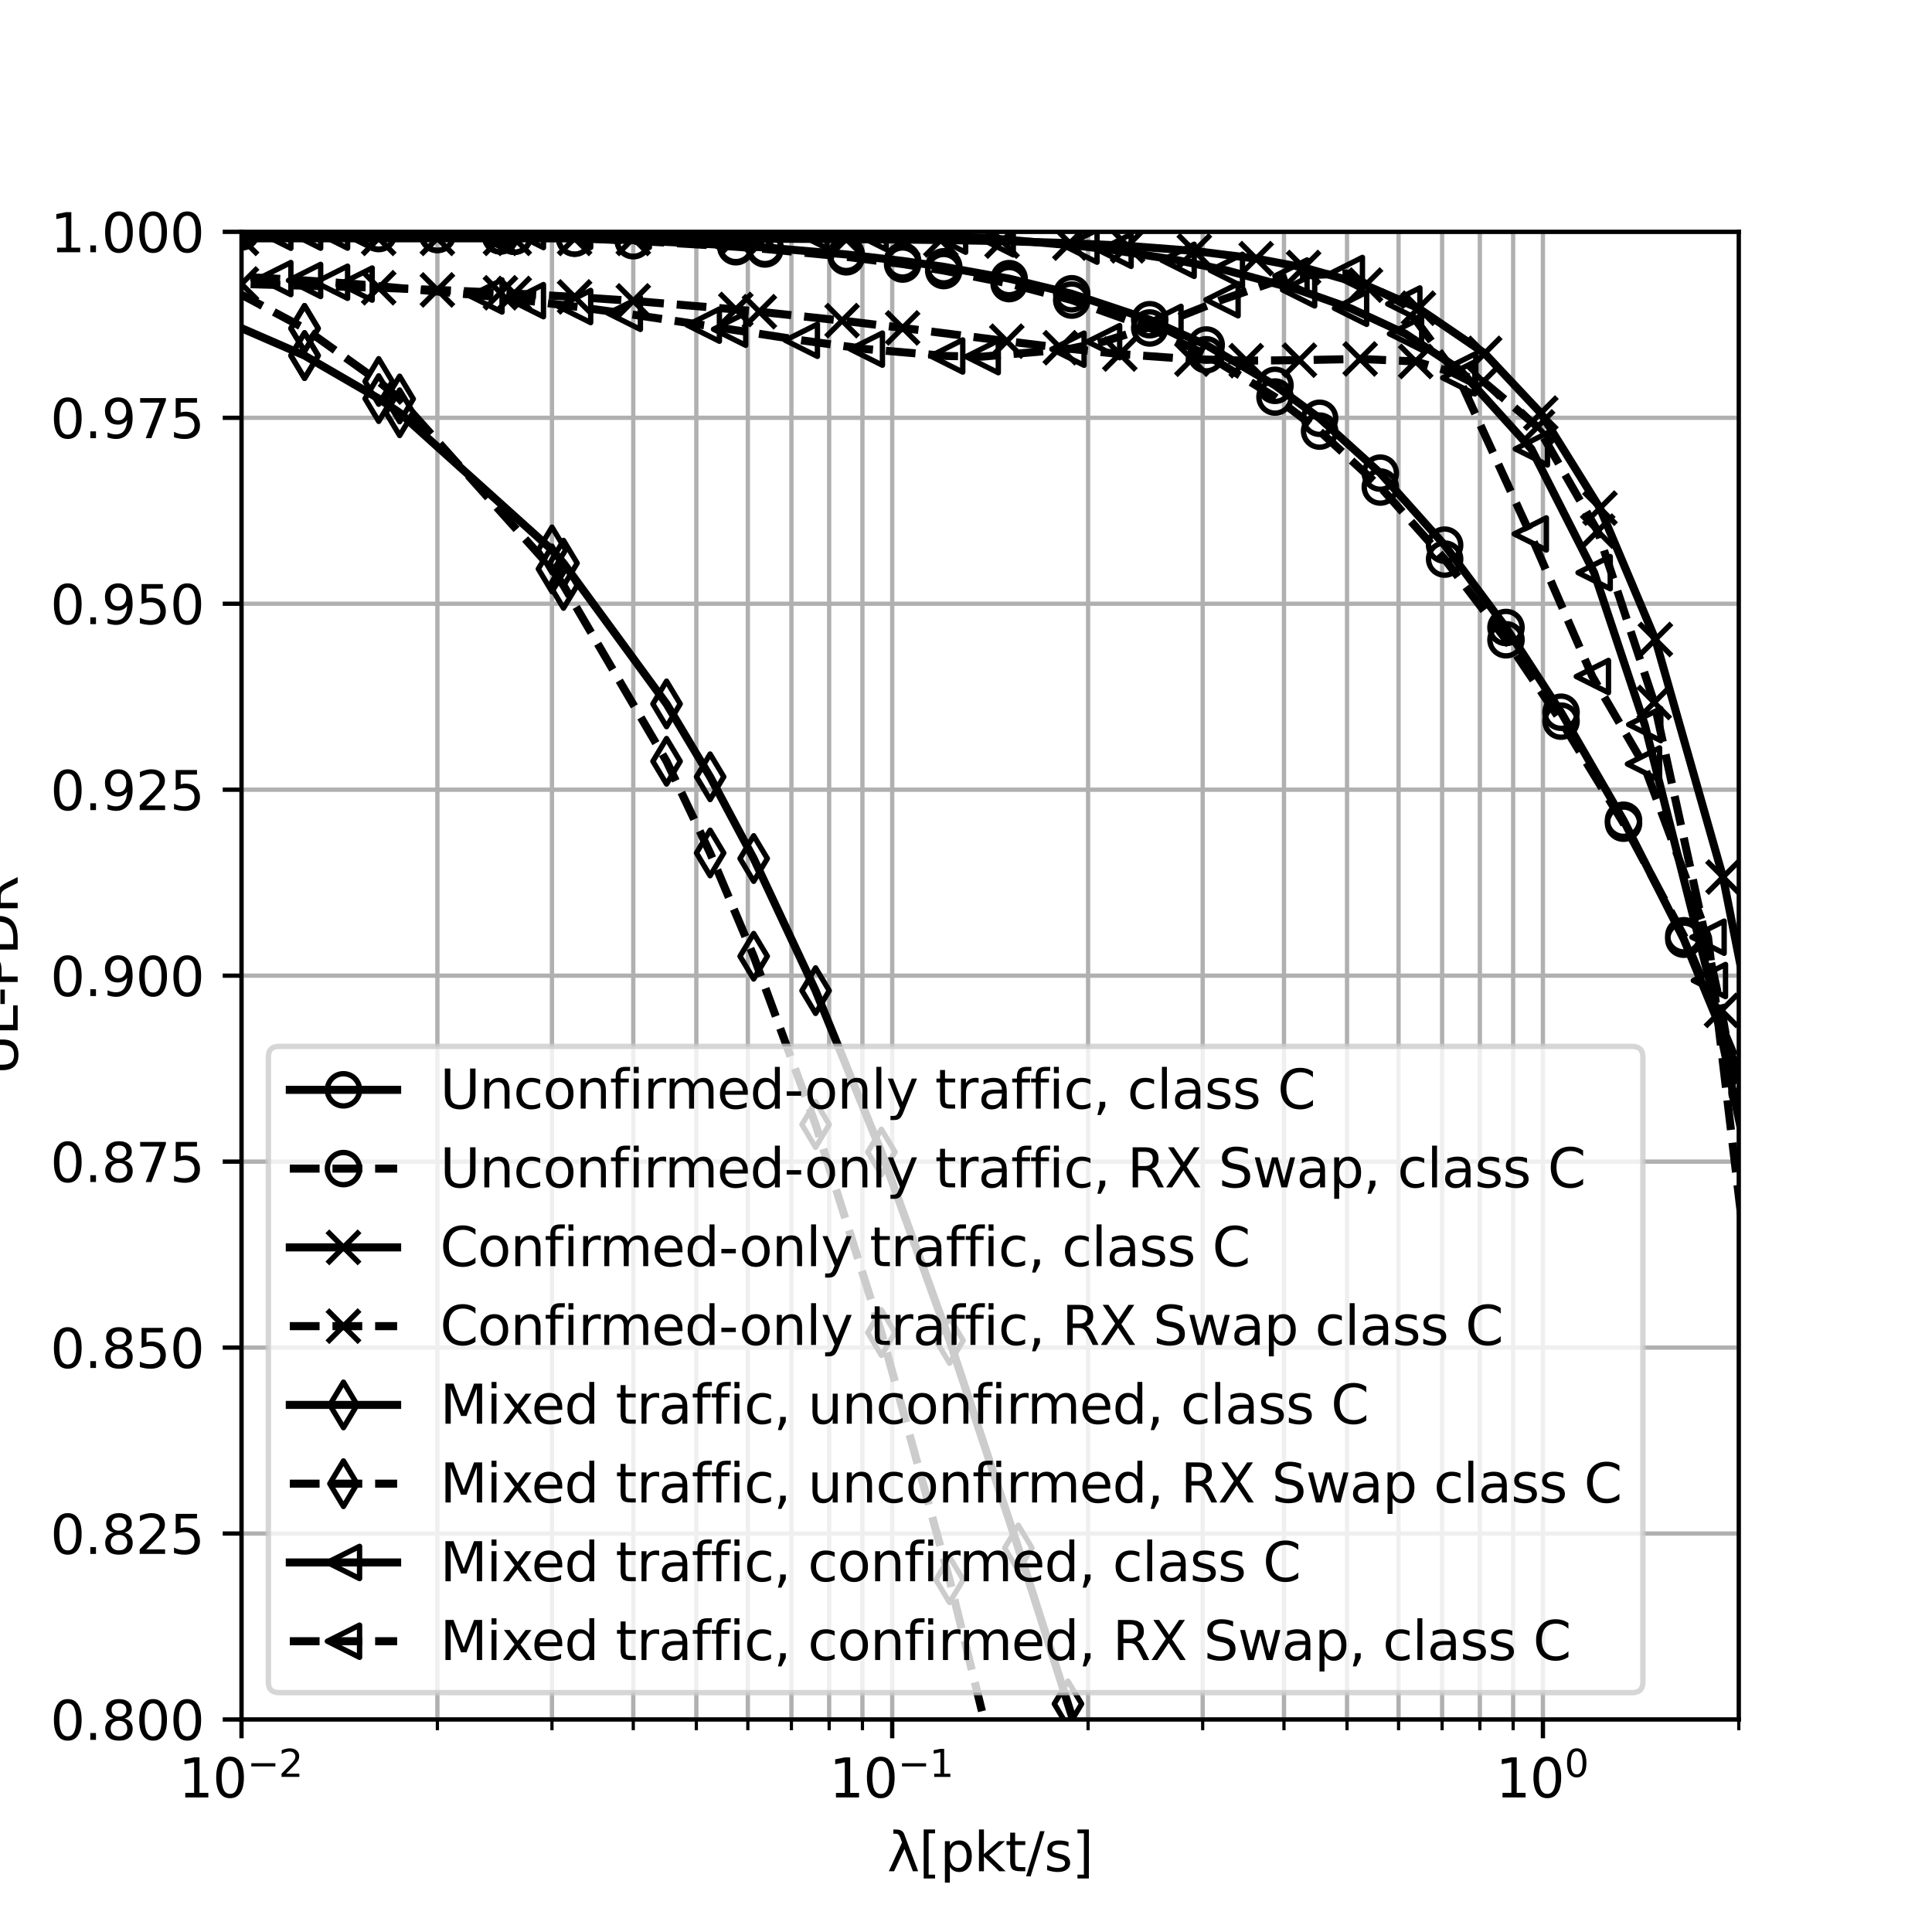 <?xml version="1.0" encoding="utf-8" standalone="no"?>
<!DOCTYPE svg PUBLIC "-//W3C//DTD SVG 1.1//EN"
  "http://www.w3.org/Graphics/SVG/1.1/DTD/svg11.dtd">
<svg xmlns:xlink="http://www.w3.org/1999/xlink" width="360pt" height="360pt" viewBox="0 0 360 360" xmlns="http://www.w3.org/2000/svg" version="1.1">
 <defs>
  <style type="text/css">*{stroke-linejoin: round; stroke-linecap: butt}</style>
 </defs>
 <g id="figure_1">
  <g id="patch_1">
   <path d="M 0 360 
L 360 360 
L 360 0 
L 0 0 
z
" style="fill: #ffffff"/>
  </g>
  <g id="axes_1">
   <g id="patch_2">
    <path d="M 45 320.4 
L 324 320.4 
L 324 43.2 
L 45 43.2 
z
" style="fill: #ffffff"/>
   </g>
   <g id="matplotlib.axis_1">
    <g id="xtick_1">
     <g id="line2d_1">
      <path d="M 45 320.4 
L 45 43.2 
" clip-path="url(#pe68caf2b34)" style="fill: none; stroke: #b0b0b0; stroke-width: 0.8; stroke-linecap: square"/>
     </g>
     <g id="line2d_2">
      <defs>
       <path id="m6bb1b70219" d="M 0 0 
L 0 3.5 
" style="stroke: #000000; stroke-width: 0.8"/>
      </defs>
      <g>
       <use xlink:href="#m6bb1b70219" x="45" y="320.4" style="stroke: #000000; stroke-width: 0.8"/>
      </g>
     </g>
     <g id="text_1">
      <!-- $\mathdefault{10^{-2}}$ -->
      <g transform="translate(33.25 334.998) scale(0.1 -0.1)">
       <defs>
        <path id="DejaVuSans-31" d="M 794 531 
L 1825 531 
L 1825 4091 
L 703 3866 
L 703 4441 
L 1819 4666 
L 2450 4666 
L 2450 531 
L 3481 531 
L 3481 0 
L 794 0 
L 794 531 
z
" transform="scale(0.016)"/>
        <path id="DejaVuSans-30" d="M 2034 4250 
Q 1547 4250 1301 3770 
Q 1056 3291 1056 2328 
Q 1056 1369 1301 889 
Q 1547 409 2034 409 
Q 2525 409 2770 889 
Q 3016 1369 3016 2328 
Q 3016 3291 2770 3770 
Q 2525 4250 2034 4250 
z
M 2034 4750 
Q 2819 4750 3233 4129 
Q 3647 3509 3647 2328 
Q 3647 1150 3233 529 
Q 2819 -91 2034 -91 
Q 1250 -91 836 529 
Q 422 1150 422 2328 
Q 422 3509 836 4129 
Q 1250 4750 2034 4750 
z
" transform="scale(0.016)"/>
        <path id="DejaVuSans-2212" d="M 678 2272 
L 4684 2272 
L 4684 1741 
L 678 1741 
L 678 2272 
z
" transform="scale(0.016)"/>
        <path id="DejaVuSans-32" d="M 1228 531 
L 3431 531 
L 3431 0 
L 469 0 
L 469 531 
Q 828 903 1448 1529 
Q 2069 2156 2228 2338 
Q 2531 2678 2651 2914 
Q 2772 3150 2772 3378 
Q 2772 3750 2511 3984 
Q 2250 4219 1831 4219 
Q 1534 4219 1204 4116 
Q 875 4013 500 3803 
L 500 4441 
Q 881 4594 1212 4672 
Q 1544 4750 1819 4750 
Q 2544 4750 2975 4387 
Q 3406 4025 3406 3419 
Q 3406 3131 3298 2873 
Q 3191 2616 2906 2266 
Q 2828 2175 2409 1742 
Q 1991 1309 1228 531 
z
" transform="scale(0.016)"/>
       </defs>
       <use xlink:href="#DejaVuSans-31" transform="translate(0 0.766)"/>
       <use xlink:href="#DejaVuSans-30" transform="translate(63.623 0.766)"/>
       <use xlink:href="#DejaVuSans-2212" transform="translate(128.203 39.047) scale(0.7)"/>
       <use xlink:href="#DejaVuSans-32" transform="translate(186.855 39.047) scale(0.7)"/>
      </g>
     </g>
    </g>
    <g id="xtick_2">
     <g id="line2d_3">
      <path d="M 166.25 320.4 
L 166.25 43.2 
" clip-path="url(#pe68caf2b34)" style="fill: none; stroke: #b0b0b0; stroke-width: 0.8; stroke-linecap: square"/>
     </g>
     <g id="line2d_4">
      <g>
       <use xlink:href="#m6bb1b70219" x="166.25" y="320.4" style="stroke: #000000; stroke-width: 0.8"/>
      </g>
     </g>
     <g id="text_2">
      <!-- $\mathdefault{10^{-1}}$ -->
      <g transform="translate(154.5 334.998) scale(0.1 -0.1)">
       <use xlink:href="#DejaVuSans-31" transform="translate(0 0.684)"/>
       <use xlink:href="#DejaVuSans-30" transform="translate(63.623 0.684)"/>
       <use xlink:href="#DejaVuSans-2212" transform="translate(128.203 38.966) scale(0.7)"/>
       <use xlink:href="#DejaVuSans-31" transform="translate(186.855 38.966) scale(0.7)"/>
      </g>
     </g>
    </g>
    <g id="xtick_3">
     <g id="line2d_5">
      <path d="M 287.5 320.4 
L 287.5 43.2 
" clip-path="url(#pe68caf2b34)" style="fill: none; stroke: #b0b0b0; stroke-width: 0.8; stroke-linecap: square"/>
     </g>
     <g id="line2d_6">
      <g>
       <use xlink:href="#m6bb1b70219" x="287.5" y="320.4" style="stroke: #000000; stroke-width: 0.8"/>
      </g>
     </g>
     <g id="text_3">
      <!-- $\mathdefault{10^{0}}$ -->
      <g transform="translate(278.7 334.998) scale(0.1 -0.1)">
       <use xlink:href="#DejaVuSans-31" transform="translate(0 0.766)"/>
       <use xlink:href="#DejaVuSans-30" transform="translate(63.623 0.766)"/>
       <use xlink:href="#DejaVuSans-30" transform="translate(128.203 39.047) scale(0.7)"/>
      </g>
     </g>
    </g>
    <g id="xtick_4">
     <g id="line2d_7">
      <path d="M 81.5 320.4 
L 81.5 43.2 
" clip-path="url(#pe68caf2b34)" style="fill: none; stroke: #b0b0b0; stroke-width: 0.8; stroke-linecap: square"/>
     </g>
     <g id="line2d_8">
      <defs>
       <path id="mab7adbe6ef" d="M 0 0 
L 0 2 
" style="stroke: #000000; stroke-width: 0.6"/>
      </defs>
      <g>
       <use xlink:href="#mab7adbe6ef" x="81.5" y="320.4" style="stroke: #000000; stroke-width: 0.6"/>
      </g>
     </g>
    </g>
    <g id="xtick_5">
     <g id="line2d_9">
      <path d="M 102.851 320.4 
L 102.851 43.2 
" clip-path="url(#pe68caf2b34)" style="fill: none; stroke: #b0b0b0; stroke-width: 0.8; stroke-linecap: square"/>
     </g>
     <g id="line2d_10">
      <g>
       <use xlink:href="#mab7adbe6ef" x="102.851" y="320.4" style="stroke: #000000; stroke-width: 0.6"/>
      </g>
     </g>
    </g>
    <g id="xtick_6">
     <g id="line2d_11">
      <path d="M 118 320.4 
L 118 43.2 
" clip-path="url(#pe68caf2b34)" style="fill: none; stroke: #b0b0b0; stroke-width: 0.8; stroke-linecap: square"/>
     </g>
     <g id="line2d_12">
      <g>
       <use xlink:href="#mab7adbe6ef" x="118" y="320.4" style="stroke: #000000; stroke-width: 0.6"/>
      </g>
     </g>
    </g>
    <g id="xtick_7">
     <g id="line2d_13">
      <path d="M 129.75 320.4 
L 129.75 43.2 
" clip-path="url(#pe68caf2b34)" style="fill: none; stroke: #b0b0b0; stroke-width: 0.8; stroke-linecap: square"/>
     </g>
     <g id="line2d_14">
      <g>
       <use xlink:href="#mab7adbe6ef" x="129.75" y="320.4" style="stroke: #000000; stroke-width: 0.6"/>
      </g>
     </g>
    </g>
    <g id="xtick_8">
     <g id="line2d_15">
      <path d="M 139.351 320.4 
L 139.351 43.2 
" clip-path="url(#pe68caf2b34)" style="fill: none; stroke: #b0b0b0; stroke-width: 0.8; stroke-linecap: square"/>
     </g>
     <g id="line2d_16">
      <g>
       <use xlink:href="#mab7adbe6ef" x="139.351" y="320.4" style="stroke: #000000; stroke-width: 0.6"/>
      </g>
     </g>
    </g>
    <g id="xtick_9">
     <g id="line2d_17">
      <path d="M 147.468 320.4 
L 147.468 43.2 
" clip-path="url(#pe68caf2b34)" style="fill: none; stroke: #b0b0b0; stroke-width: 0.8; stroke-linecap: square"/>
     </g>
     <g id="line2d_18">
      <g>
       <use xlink:href="#mab7adbe6ef" x="147.468" y="320.4" style="stroke: #000000; stroke-width: 0.6"/>
      </g>
     </g>
    </g>
    <g id="xtick_10">
     <g id="line2d_19">
      <path d="M 154.5 320.4 
L 154.5 43.2 
" clip-path="url(#pe68caf2b34)" style="fill: none; stroke: #b0b0b0; stroke-width: 0.8; stroke-linecap: square"/>
     </g>
     <g id="line2d_20">
      <g>
       <use xlink:href="#mab7adbe6ef" x="154.5" y="320.4" style="stroke: #000000; stroke-width: 0.6"/>
      </g>
     </g>
    </g>
    <g id="xtick_11">
     <g id="line2d_21">
      <path d="M 160.702 320.4 
L 160.702 43.2 
" clip-path="url(#pe68caf2b34)" style="fill: none; stroke: #b0b0b0; stroke-width: 0.8; stroke-linecap: square"/>
     </g>
     <g id="line2d_22">
      <g>
       <use xlink:href="#mab7adbe6ef" x="160.702" y="320.4" style="stroke: #000000; stroke-width: 0.6"/>
      </g>
     </g>
    </g>
    <g id="xtick_12">
     <g id="line2d_23">
      <path d="M 202.75 320.4 
L 202.75 43.2 
" clip-path="url(#pe68caf2b34)" style="fill: none; stroke: #b0b0b0; stroke-width: 0.8; stroke-linecap: square"/>
     </g>
     <g id="line2d_24">
      <g>
       <use xlink:href="#mab7adbe6ef" x="202.75" y="320.4" style="stroke: #000000; stroke-width: 0.6"/>
      </g>
     </g>
    </g>
    <g id="xtick_13">
     <g id="line2d_25">
      <path d="M 224.101 320.4 
L 224.101 43.2 
" clip-path="url(#pe68caf2b34)" style="fill: none; stroke: #b0b0b0; stroke-width: 0.8; stroke-linecap: square"/>
     </g>
     <g id="line2d_26">
      <g>
       <use xlink:href="#mab7adbe6ef" x="224.101" y="320.4" style="stroke: #000000; stroke-width: 0.6"/>
      </g>
     </g>
    </g>
    <g id="xtick_14">
     <g id="line2d_27">
      <path d="M 239.25 320.4 
L 239.25 43.2 
" clip-path="url(#pe68caf2b34)" style="fill: none; stroke: #b0b0b0; stroke-width: 0.8; stroke-linecap: square"/>
     </g>
     <g id="line2d_28">
      <g>
       <use xlink:href="#mab7adbe6ef" x="239.25" y="320.4" style="stroke: #000000; stroke-width: 0.6"/>
      </g>
     </g>
    </g>
    <g id="xtick_15">
     <g id="line2d_29">
      <path d="M 251 320.4 
L 251 43.2 
" clip-path="url(#pe68caf2b34)" style="fill: none; stroke: #b0b0b0; stroke-width: 0.8; stroke-linecap: square"/>
     </g>
     <g id="line2d_30">
      <g>
       <use xlink:href="#mab7adbe6ef" x="251" y="320.4" style="stroke: #000000; stroke-width: 0.6"/>
      </g>
     </g>
    </g>
    <g id="xtick_16">
     <g id="line2d_31">
      <path d="M 260.601 320.4 
L 260.601 43.2 
" clip-path="url(#pe68caf2b34)" style="fill: none; stroke: #b0b0b0; stroke-width: 0.8; stroke-linecap: square"/>
     </g>
     <g id="line2d_32">
      <g>
       <use xlink:href="#mab7adbe6ef" x="260.601" y="320.4" style="stroke: #000000; stroke-width: 0.6"/>
      </g>
     </g>
    </g>
    <g id="xtick_17">
     <g id="line2d_33">
      <path d="M 268.718 320.4 
L 268.718 43.2 
" clip-path="url(#pe68caf2b34)" style="fill: none; stroke: #b0b0b0; stroke-width: 0.8; stroke-linecap: square"/>
     </g>
     <g id="line2d_34">
      <g>
       <use xlink:href="#mab7adbe6ef" x="268.718" y="320.4" style="stroke: #000000; stroke-width: 0.6"/>
      </g>
     </g>
    </g>
    <g id="xtick_18">
     <g id="line2d_35">
      <path d="M 275.75 320.4 
L 275.75 43.2 
" clip-path="url(#pe68caf2b34)" style="fill: none; stroke: #b0b0b0; stroke-width: 0.8; stroke-linecap: square"/>
     </g>
     <g id="line2d_36">
      <g>
       <use xlink:href="#mab7adbe6ef" x="275.75" y="320.4" style="stroke: #000000; stroke-width: 0.6"/>
      </g>
     </g>
    </g>
    <g id="xtick_19">
     <g id="line2d_37">
      <path d="M 281.952 320.4 
L 281.952 43.2 
" clip-path="url(#pe68caf2b34)" style="fill: none; stroke: #b0b0b0; stroke-width: 0.8; stroke-linecap: square"/>
     </g>
     <g id="line2d_38">
      <g>
       <use xlink:href="#mab7adbe6ef" x="281.952" y="320.4" style="stroke: #000000; stroke-width: 0.6"/>
      </g>
     </g>
    </g>
    <g id="xtick_20">
     <g id="line2d_39">
      <path d="M 324 320.4 
L 324 43.2 
" clip-path="url(#pe68caf2b34)" style="fill: none; stroke: #b0b0b0; stroke-width: 0.8; stroke-linecap: square"/>
     </g>
     <g id="line2d_40">
      <g>
       <use xlink:href="#mab7adbe6ef" x="324" y="320.4" style="stroke: #000000; stroke-width: 0.6"/>
      </g>
     </g>
    </g>
    <g id="text_4">
     <!-- λ[pkt/s] -->
     <g transform="translate(165.32 348.677) scale(0.1 -0.1)">
      <defs>
       <path id="DejaVuSans-3bb" d="M 1981 4316 
L 3597 0 
L 2988 0 
L 2006 2588 
L 800 0 
L 191 0 
L 1725 3356 
L 1494 3975 
Q 1347 4369 1013 4369 
L 713 4369 
L 713 4863 
L 1078 4856 
Q 1784 4847 1981 4316 
z
" transform="scale(0.016)"/>
       <path id="DejaVuSans-5b" d="M 550 4863 
L 1875 4863 
L 1875 4416 
L 1125 4416 
L 1125 -397 
L 1875 -397 
L 1875 -844 
L 550 -844 
L 550 4863 
z
" transform="scale(0.016)"/>
       <path id="DejaVuSans-70" d="M 1159 525 
L 1159 -1331 
L 581 -1331 
L 581 3500 
L 1159 3500 
L 1159 2969 
Q 1341 3281 1617 3432 
Q 1894 3584 2278 3584 
Q 2916 3584 3314 3078 
Q 3713 2572 3713 1747 
Q 3713 922 3314 415 
Q 2916 -91 2278 -91 
Q 1894 -91 1617 61 
Q 1341 213 1159 525 
z
M 3116 1747 
Q 3116 2381 2855 2742 
Q 2594 3103 2138 3103 
Q 1681 3103 1420 2742 
Q 1159 2381 1159 1747 
Q 1159 1113 1420 752 
Q 1681 391 2138 391 
Q 2594 391 2855 752 
Q 3116 1113 3116 1747 
z
" transform="scale(0.016)"/>
       <path id="DejaVuSans-6b" d="M 581 4863 
L 1159 4863 
L 1159 1991 
L 2875 3500 
L 3609 3500 
L 1753 1863 
L 3688 0 
L 2938 0 
L 1159 1709 
L 1159 0 
L 581 0 
L 581 4863 
z
" transform="scale(0.016)"/>
       <path id="DejaVuSans-74" d="M 1172 4494 
L 1172 3500 
L 2356 3500 
L 2356 3053 
L 1172 3053 
L 1172 1153 
Q 1172 725 1289 603 
Q 1406 481 1766 481 
L 2356 481 
L 2356 0 
L 1766 0 
Q 1100 0 847 248 
Q 594 497 594 1153 
L 594 3053 
L 172 3053 
L 172 3500 
L 594 3500 
L 594 4494 
L 1172 4494 
z
" transform="scale(0.016)"/>
       <path id="DejaVuSans-2f" d="M 1625 4666 
L 2156 4666 
L 531 -594 
L 0 -594 
L 1625 4666 
z
" transform="scale(0.016)"/>
       <path id="DejaVuSans-73" d="M 2834 3397 
L 2834 2853 
Q 2591 2978 2328 3040 
Q 2066 3103 1784 3103 
Q 1356 3103 1142 2972 
Q 928 2841 928 2578 
Q 928 2378 1081 2264 
Q 1234 2150 1697 2047 
L 1894 2003 
Q 2506 1872 2764 1633 
Q 3022 1394 3022 966 
Q 3022 478 2636 193 
Q 2250 -91 1575 -91 
Q 1294 -91 989 -36 
Q 684 19 347 128 
L 347 722 
Q 666 556 975 473 
Q 1284 391 1588 391 
Q 1994 391 2212 530 
Q 2431 669 2431 922 
Q 2431 1156 2273 1281 
Q 2116 1406 1581 1522 
L 1381 1569 
Q 847 1681 609 1914 
Q 372 2147 372 2553 
Q 372 3047 722 3315 
Q 1072 3584 1716 3584 
Q 2034 3584 2315 3537 
Q 2597 3491 2834 3397 
z
" transform="scale(0.016)"/>
       <path id="DejaVuSans-5d" d="M 1947 4863 
L 1947 -844 
L 622 -844 
L 622 -397 
L 1369 -397 
L 1369 4416 
L 622 4416 
L 622 4863 
L 1947 4863 
z
" transform="scale(0.016)"/>
      </defs>
      <use xlink:href="#DejaVuSans-3bb"/>
      <use xlink:href="#DejaVuSans-5b" x="59.18"/>
      <use xlink:href="#DejaVuSans-70" x="98.193"/>
      <use xlink:href="#DejaVuSans-6b" x="161.67"/>
      <use xlink:href="#DejaVuSans-74" x="219.58"/>
      <use xlink:href="#DejaVuSans-2f" x="258.789"/>
      <use xlink:href="#DejaVuSans-73" x="292.48"/>
      <use xlink:href="#DejaVuSans-5d" x="344.58"/>
     </g>
    </g>
   </g>
   <g id="matplotlib.axis_2">
    <g id="ytick_1">
     <g id="line2d_41">
      <path d="M 45 320.4 
L 324 320.4 
" clip-path="url(#pe68caf2b34)" style="fill: none; stroke: #b0b0b0; stroke-width: 0.8; stroke-linecap: square"/>
     </g>
     <g id="line2d_42">
      <defs>
       <path id="mf95610c920" d="M 0 0 
L -3.5 0 
" style="stroke: #000000; stroke-width: 0.8"/>
      </defs>
      <g>
       <use xlink:href="#mf95610c920" x="45" y="320.4" style="stroke: #000000; stroke-width: 0.8"/>
      </g>
     </g>
     <g id="text_5">
      <!-- 0.800 -->
      <g transform="translate(9.372 324.199) scale(0.1 -0.1)">
       <defs>
        <path id="DejaVuSans-2e" d="M 684 794 
L 1344 794 
L 1344 0 
L 684 0 
L 684 794 
z
" transform="scale(0.016)"/>
        <path id="DejaVuSans-38" d="M 2034 2216 
Q 1584 2216 1326 1975 
Q 1069 1734 1069 1313 
Q 1069 891 1326 650 
Q 1584 409 2034 409 
Q 2484 409 2743 651 
Q 3003 894 3003 1313 
Q 3003 1734 2745 1975 
Q 2488 2216 2034 2216 
z
M 1403 2484 
Q 997 2584 770 2862 
Q 544 3141 544 3541 
Q 544 4100 942 4425 
Q 1341 4750 2034 4750 
Q 2731 4750 3128 4425 
Q 3525 4100 3525 3541 
Q 3525 3141 3298 2862 
Q 3072 2584 2669 2484 
Q 3125 2378 3379 2068 
Q 3634 1759 3634 1313 
Q 3634 634 3220 271 
Q 2806 -91 2034 -91 
Q 1263 -91 848 271 
Q 434 634 434 1313 
Q 434 1759 690 2068 
Q 947 2378 1403 2484 
z
M 1172 3481 
Q 1172 3119 1398 2916 
Q 1625 2713 2034 2713 
Q 2441 2713 2670 2916 
Q 2900 3119 2900 3481 
Q 2900 3844 2670 4047 
Q 2441 4250 2034 4250 
Q 1625 4250 1398 4047 
Q 1172 3844 1172 3481 
z
" transform="scale(0.016)"/>
       </defs>
       <use xlink:href="#DejaVuSans-30"/>
       <use xlink:href="#DejaVuSans-2e" x="63.623"/>
       <use xlink:href="#DejaVuSans-38" x="95.41"/>
       <use xlink:href="#DejaVuSans-30" x="159.033"/>
       <use xlink:href="#DejaVuSans-30" x="222.656"/>
      </g>
     </g>
    </g>
    <g id="ytick_2">
     <g id="line2d_43">
      <path d="M 45 285.75 
L 324 285.75 
" clip-path="url(#pe68caf2b34)" style="fill: none; stroke: #b0b0b0; stroke-width: 0.8; stroke-linecap: square"/>
     </g>
     <g id="line2d_44">
      <g>
       <use xlink:href="#mf95610c920" x="45" y="285.75" style="stroke: #000000; stroke-width: 0.8"/>
      </g>
     </g>
     <g id="text_6">
      <!-- 0.825 -->
      <g transform="translate(9.372 289.549) scale(0.1 -0.1)">
       <defs>
        <path id="DejaVuSans-35" d="M 691 4666 
L 3169 4666 
L 3169 4134 
L 1269 4134 
L 1269 2991 
Q 1406 3038 1543 3061 
Q 1681 3084 1819 3084 
Q 2600 3084 3056 2656 
Q 3513 2228 3513 1497 
Q 3513 744 3044 326 
Q 2575 -91 1722 -91 
Q 1428 -91 1123 -41 
Q 819 9 494 109 
L 494 744 
Q 775 591 1075 516 
Q 1375 441 1709 441 
Q 2250 441 2565 725 
Q 2881 1009 2881 1497 
Q 2881 1984 2565 2268 
Q 2250 2553 1709 2553 
Q 1456 2553 1204 2497 
Q 953 2441 691 2322 
L 691 4666 
z
" transform="scale(0.016)"/>
       </defs>
       <use xlink:href="#DejaVuSans-30"/>
       <use xlink:href="#DejaVuSans-2e" x="63.623"/>
       <use xlink:href="#DejaVuSans-38" x="95.41"/>
       <use xlink:href="#DejaVuSans-32" x="159.033"/>
       <use xlink:href="#DejaVuSans-35" x="222.656"/>
      </g>
     </g>
    </g>
    <g id="ytick_3">
     <g id="line2d_45">
      <path d="M 45 251.1 
L 324 251.1 
" clip-path="url(#pe68caf2b34)" style="fill: none; stroke: #b0b0b0; stroke-width: 0.8; stroke-linecap: square"/>
     </g>
     <g id="line2d_46">
      <g>
       <use xlink:href="#mf95610c920" x="45" y="251.1" style="stroke: #000000; stroke-width: 0.8"/>
      </g>
     </g>
     <g id="text_7">
      <!-- 0.850 -->
      <g transform="translate(9.372 254.899) scale(0.1 -0.1)">
       <use xlink:href="#DejaVuSans-30"/>
       <use xlink:href="#DejaVuSans-2e" x="63.623"/>
       <use xlink:href="#DejaVuSans-38" x="95.41"/>
       <use xlink:href="#DejaVuSans-35" x="159.033"/>
       <use xlink:href="#DejaVuSans-30" x="222.656"/>
      </g>
     </g>
    </g>
    <g id="ytick_4">
     <g id="line2d_47">
      <path d="M 45 216.45 
L 324 216.45 
" clip-path="url(#pe68caf2b34)" style="fill: none; stroke: #b0b0b0; stroke-width: 0.8; stroke-linecap: square"/>
     </g>
     <g id="line2d_48">
      <g>
       <use xlink:href="#mf95610c920" x="45" y="216.45" style="stroke: #000000; stroke-width: 0.8"/>
      </g>
     </g>
     <g id="text_8">
      <!-- 0.875 -->
      <g transform="translate(9.372 220.249) scale(0.1 -0.1)">
       <defs>
        <path id="DejaVuSans-37" d="M 525 4666 
L 3525 4666 
L 3525 4397 
L 1831 0 
L 1172 0 
L 2766 4134 
L 525 4134 
L 525 4666 
z
" transform="scale(0.016)"/>
       </defs>
       <use xlink:href="#DejaVuSans-30"/>
       <use xlink:href="#DejaVuSans-2e" x="63.623"/>
       <use xlink:href="#DejaVuSans-38" x="95.41"/>
       <use xlink:href="#DejaVuSans-37" x="159.033"/>
       <use xlink:href="#DejaVuSans-35" x="222.656"/>
      </g>
     </g>
    </g>
    <g id="ytick_5">
     <g id="line2d_49">
      <path d="M 45 181.8 
L 324 181.8 
" clip-path="url(#pe68caf2b34)" style="fill: none; stroke: #b0b0b0; stroke-width: 0.8; stroke-linecap: square"/>
     </g>
     <g id="line2d_50">
      <g>
       <use xlink:href="#mf95610c920" x="45" y="181.8" style="stroke: #000000; stroke-width: 0.8"/>
      </g>
     </g>
     <g id="text_9">
      <!-- 0.900 -->
      <g transform="translate(9.372 185.599) scale(0.1 -0.1)">
       <defs>
        <path id="DejaVuSans-39" d="M 703 97 
L 703 672 
Q 941 559 1184 500 
Q 1428 441 1663 441 
Q 2288 441 2617 861 
Q 2947 1281 2994 2138 
Q 2813 1869 2534 1725 
Q 2256 1581 1919 1581 
Q 1219 1581 811 2004 
Q 403 2428 403 3163 
Q 403 3881 828 4315 
Q 1253 4750 1959 4750 
Q 2769 4750 3195 4129 
Q 3622 3509 3622 2328 
Q 3622 1225 3098 567 
Q 2575 -91 1691 -91 
Q 1453 -91 1209 -44 
Q 966 3 703 97 
z
M 1959 2075 
Q 2384 2075 2632 2365 
Q 2881 2656 2881 3163 
Q 2881 3666 2632 3958 
Q 2384 4250 1959 4250 
Q 1534 4250 1286 3958 
Q 1038 3666 1038 3163 
Q 1038 2656 1286 2365 
Q 1534 2075 1959 2075 
z
" transform="scale(0.016)"/>
       </defs>
       <use xlink:href="#DejaVuSans-30"/>
       <use xlink:href="#DejaVuSans-2e" x="63.623"/>
       <use xlink:href="#DejaVuSans-39" x="95.41"/>
       <use xlink:href="#DejaVuSans-30" x="159.033"/>
       <use xlink:href="#DejaVuSans-30" x="222.656"/>
      </g>
     </g>
    </g>
    <g id="ytick_6">
     <g id="line2d_51">
      <path d="M 45 147.15 
L 324 147.15 
" clip-path="url(#pe68caf2b34)" style="fill: none; stroke: #b0b0b0; stroke-width: 0.8; stroke-linecap: square"/>
     </g>
     <g id="line2d_52">
      <g>
       <use xlink:href="#mf95610c920" x="45" y="147.15" style="stroke: #000000; stroke-width: 0.8"/>
      </g>
     </g>
     <g id="text_10">
      <!-- 0.925 -->
      <g transform="translate(9.372 150.949) scale(0.1 -0.1)">
       <use xlink:href="#DejaVuSans-30"/>
       <use xlink:href="#DejaVuSans-2e" x="63.623"/>
       <use xlink:href="#DejaVuSans-39" x="95.41"/>
       <use xlink:href="#DejaVuSans-32" x="159.033"/>
       <use xlink:href="#DejaVuSans-35" x="222.656"/>
      </g>
     </g>
    </g>
    <g id="ytick_7">
     <g id="line2d_53">
      <path d="M 45 112.5 
L 324 112.5 
" clip-path="url(#pe68caf2b34)" style="fill: none; stroke: #b0b0b0; stroke-width: 0.8; stroke-linecap: square"/>
     </g>
     <g id="line2d_54">
      <g>
       <use xlink:href="#mf95610c920" x="45" y="112.5" style="stroke: #000000; stroke-width: 0.8"/>
      </g>
     </g>
     <g id="text_11">
      <!-- 0.950 -->
      <g transform="translate(9.372 116.299) scale(0.1 -0.1)">
       <use xlink:href="#DejaVuSans-30"/>
       <use xlink:href="#DejaVuSans-2e" x="63.623"/>
       <use xlink:href="#DejaVuSans-39" x="95.41"/>
       <use xlink:href="#DejaVuSans-35" x="159.033"/>
       <use xlink:href="#DejaVuSans-30" x="222.656"/>
      </g>
     </g>
    </g>
    <g id="ytick_8">
     <g id="line2d_55">
      <path d="M 45 77.85 
L 324 77.85 
" clip-path="url(#pe68caf2b34)" style="fill: none; stroke: #b0b0b0; stroke-width: 0.8; stroke-linecap: square"/>
     </g>
     <g id="line2d_56">
      <g>
       <use xlink:href="#mf95610c920" x="45" y="77.85" style="stroke: #000000; stroke-width: 0.8"/>
      </g>
     </g>
     <g id="text_12">
      <!-- 0.975 -->
      <g transform="translate(9.372 81.649) scale(0.1 -0.1)">
       <use xlink:href="#DejaVuSans-30"/>
       <use xlink:href="#DejaVuSans-2e" x="63.623"/>
       <use xlink:href="#DejaVuSans-39" x="95.41"/>
       <use xlink:href="#DejaVuSans-37" x="159.033"/>
       <use xlink:href="#DejaVuSans-35" x="222.656"/>
      </g>
     </g>
    </g>
    <g id="ytick_9">
     <g id="line2d_57">
      <path d="M 45 43.2 
L 324 43.2 
" clip-path="url(#pe68caf2b34)" style="fill: none; stroke: #b0b0b0; stroke-width: 0.8; stroke-linecap: square"/>
     </g>
     <g id="line2d_58">
      <g>
       <use xlink:href="#mf95610c920" x="45" y="43.2" style="stroke: #000000; stroke-width: 0.8"/>
      </g>
     </g>
     <g id="text_13">
      <!-- 1.000 -->
      <g transform="translate(9.372 46.999) scale(0.1 -0.1)">
       <use xlink:href="#DejaVuSans-31"/>
       <use xlink:href="#DejaVuSans-2e" x="63.623"/>
       <use xlink:href="#DejaVuSans-30" x="95.41"/>
       <use xlink:href="#DejaVuSans-30" x="159.033"/>
       <use xlink:href="#DejaVuSans-30" x="222.656"/>
      </g>
     </g>
    </g>
    <g id="text_14">
     <!-- UL-PDR -->
     <g transform="translate(3.292 200.301) rotate(-90) scale(0.1 -0.1)">
      <defs>
       <path id="DejaVuSans-55" d="M 556 4666 
L 1191 4666 
L 1191 1831 
Q 1191 1081 1462 751 
Q 1734 422 2344 422 
Q 2950 422 3222 751 
Q 3494 1081 3494 1831 
L 3494 4666 
L 4128 4666 
L 4128 1753 
Q 4128 841 3676 375 
Q 3225 -91 2344 -91 
Q 1459 -91 1007 375 
Q 556 841 556 1753 
L 556 4666 
z
" transform="scale(0.016)"/>
       <path id="DejaVuSans-4c" d="M 628 4666 
L 1259 4666 
L 1259 531 
L 3531 531 
L 3531 0 
L 628 0 
L 628 4666 
z
" transform="scale(0.016)"/>
       <path id="DejaVuSans-2d" d="M 313 2009 
L 1997 2009 
L 1997 1497 
L 313 1497 
L 313 2009 
z
" transform="scale(0.016)"/>
       <path id="DejaVuSans-50" d="M 1259 4147 
L 1259 2394 
L 2053 2394 
Q 2494 2394 2734 2622 
Q 2975 2850 2975 3272 
Q 2975 3691 2734 3919 
Q 2494 4147 2053 4147 
L 1259 4147 
z
M 628 4666 
L 2053 4666 
Q 2838 4666 3239 4311 
Q 3641 3956 3641 3272 
Q 3641 2581 3239 2228 
Q 2838 1875 2053 1875 
L 1259 1875 
L 1259 0 
L 628 0 
L 628 4666 
z
" transform="scale(0.016)"/>
       <path id="DejaVuSans-44" d="M 1259 4147 
L 1259 519 
L 2022 519 
Q 2988 519 3436 956 
Q 3884 1394 3884 2338 
Q 3884 3275 3436 3711 
Q 2988 4147 2022 4147 
L 1259 4147 
z
M 628 4666 
L 1925 4666 
Q 3281 4666 3915 4102 
Q 4550 3538 4550 2338 
Q 4550 1131 3912 565 
Q 3275 0 1925 0 
L 628 0 
L 628 4666 
z
" transform="scale(0.016)"/>
       <path id="DejaVuSans-52" d="M 2841 2188 
Q 3044 2119 3236 1894 
Q 3428 1669 3622 1275 
L 4263 0 
L 3584 0 
L 2988 1197 
Q 2756 1666 2539 1819 
Q 2322 1972 1947 1972 
L 1259 1972 
L 1259 0 
L 628 0 
L 628 4666 
L 2053 4666 
Q 2853 4666 3247 4331 
Q 3641 3997 3641 3322 
Q 3641 2881 3436 2590 
Q 3231 2300 2841 2188 
z
M 1259 4147 
L 1259 2491 
L 2053 2491 
Q 2509 2491 2742 2702 
Q 2975 2913 2975 3322 
Q 2975 3731 2742 3939 
Q 2509 4147 2053 4147 
L 1259 4147 
z
" transform="scale(0.016)"/>
      </defs>
      <use xlink:href="#DejaVuSans-55"/>
      <use xlink:href="#DejaVuSans-4c" x="73.193"/>
      <use xlink:href="#DejaVuSans-2d" x="127.156"/>
      <use xlink:href="#DejaVuSans-50" x="163.24"/>
      <use xlink:href="#DejaVuSans-44" x="223.543"/>
      <use xlink:href="#DejaVuSans-52" x="300.545"/>
     </g>
    </g>
   </g>
   <g id="line2d_59">
    <path d="M -1 42.937 
L 20.25 43.031 
L 29.851 43.091 
L 37.968 43.151 
L 37.968 43.151 
L 45 43.211 
L 70.566 43.518 
L 81.5 43.707 
L 93.25 43.962 
L 95.819 44.027 
L 107.066 44.356 
L 118 44.76 
L 137.11 45.747 
L 142.543 46.113 
L 157.692 47.411 
L 168.189 48.62 
L 175.851 49.713 
L 188.038 51.923 
L 199.701 54.744 
L 214.236 59.577 
L 224.755 64.283 
L 237.578 71.803 
L 245.889 77.942 
L 257.202 88.166 
L 269.186 101.579 
L 280.619 116.925 
L 290.878 132.716 
L 302.517 152.842 
L 313.75 175.009 
L 325.525 203.493 
L 337.383 242.376 
L 348.461 290.404 
L 360.07 342.556 
L 361 345.59 
" clip-path="url(#pe68caf2b34)" style="fill: none; stroke: #000000; stroke-width: 1.5; stroke-linecap: square"/>
    <defs>
     <path id="m117035e012" d="M 0 3 
C 0.796 3 1.559 2.684 2.121 2.121 
C 2.684 1.559 3 0.796 3 0 
C 3 -0.796 2.684 -1.559 2.121 -2.121 
C 1.559 -2.684 0.796 -3 0 -3 
C -0.796 -3 -1.559 -2.684 -2.121 -2.121 
C -2.684 -1.559 -3 -0.796 -3 0 
C -3 0.796 -2.684 1.559 -2.121 2.121 
C -1.559 2.684 -0.796 3 0 3 
z
" style="stroke: #000000"/>
    </defs>
    <g clip-path="url(#pe68caf2b34)">
     <use xlink:href="#m117035e012" x="-1" y="42.937" style="fill-opacity: 0; stroke: #000000"/>
     <use xlink:href="#m117035e012" x="20.25" y="43.031" style="fill-opacity: 0; stroke: #000000"/>
     <use xlink:href="#m117035e012" x="29.851" y="43.091" style="fill-opacity: 0; stroke: #000000"/>
     <use xlink:href="#m117035e012" x="37.968" y="43.151" style="fill-opacity: 0; stroke: #000000"/>
     <use xlink:href="#m117035e012" x="37.968" y="43.151" style="fill-opacity: 0; stroke: #000000"/>
     <use xlink:href="#m117035e012" x="45" y="43.211" style="fill-opacity: 0; stroke: #000000"/>
     <use xlink:href="#m117035e012" x="70.566" y="43.518" style="fill-opacity: 0; stroke: #000000"/>
     <use xlink:href="#m117035e012" x="81.5" y="43.707" style="fill-opacity: 0; stroke: #000000"/>
     <use xlink:href="#m117035e012" x="93.25" y="43.962" style="fill-opacity: 0; stroke: #000000"/>
     <use xlink:href="#m117035e012" x="95.819" y="44.027" style="fill-opacity: 0; stroke: #000000"/>
     <use xlink:href="#m117035e012" x="107.066" y="44.356" style="fill-opacity: 0; stroke: #000000"/>
     <use xlink:href="#m117035e012" x="118" y="44.76" style="fill-opacity: 0; stroke: #000000"/>
     <use xlink:href="#m117035e012" x="137.11" y="45.747" style="fill-opacity: 0; stroke: #000000"/>
     <use xlink:href="#m117035e012" x="142.543" y="46.113" style="fill-opacity: 0; stroke: #000000"/>
     <use xlink:href="#m117035e012" x="157.692" y="47.411" style="fill-opacity: 0; stroke: #000000"/>
     <use xlink:href="#m117035e012" x="168.189" y="48.62" style="fill-opacity: 0; stroke: #000000"/>
     <use xlink:href="#m117035e012" x="175.851" y="49.713" style="fill-opacity: 0; stroke: #000000"/>
     <use xlink:href="#m117035e012" x="188.038" y="51.923" style="fill-opacity: 0; stroke: #000000"/>
     <use xlink:href="#m117035e012" x="199.701" y="54.744" style="fill-opacity: 0; stroke: #000000"/>
     <use xlink:href="#m117035e012" x="214.236" y="59.577" style="fill-opacity: 0; stroke: #000000"/>
     <use xlink:href="#m117035e012" x="224.755" y="64.283" style="fill-opacity: 0; stroke: #000000"/>
     <use xlink:href="#m117035e012" x="237.578" y="71.803" style="fill-opacity: 0; stroke: #000000"/>
     <use xlink:href="#m117035e012" x="245.889" y="77.942" style="fill-opacity: 0; stroke: #000000"/>
     <use xlink:href="#m117035e012" x="257.202" y="88.166" style="fill-opacity: 0; stroke: #000000"/>
     <use xlink:href="#m117035e012" x="269.186" y="101.579" style="fill-opacity: 0; stroke: #000000"/>
     <use xlink:href="#m117035e012" x="280.619" y="116.925" style="fill-opacity: 0; stroke: #000000"/>
     <use xlink:href="#m117035e012" x="290.878" y="132.716" style="fill-opacity: 0; stroke: #000000"/>
     <use xlink:href="#m117035e012" x="302.517" y="152.842" style="fill-opacity: 0; stroke: #000000"/>
     <use xlink:href="#m117035e012" x="313.75" y="175.009" style="fill-opacity: 0; stroke: #000000"/>
     <use xlink:href="#m117035e012" x="325.525" y="203.493" style="fill-opacity: 0; stroke: #000000"/>
     <use xlink:href="#m117035e012" x="337.383" y="242.376" style="fill-opacity: 0; stroke: #000000"/>
     <use xlink:href="#m117035e012" x="348.461" y="290.404" style="fill-opacity: 0; stroke: #000000"/>
     <use xlink:href="#m117035e012" x="360.07" y="342.556" style="fill-opacity: 0; stroke: #000000"/>
     <use xlink:href="#m117035e012" x="371.227" y="378.964" style="fill-opacity: 0; stroke: #000000"/>
     <use xlink:href="#m117035e012" x="382.146" y="473.065" style="fill-opacity: 0; stroke: #000000"/>
     <use xlink:href="#m117035e012" x="393.645" y="563.187" style="fill-opacity: 0; stroke: #000000"/>
    </g>
   </g>
   <g id="line2d_60">
    <path d="M -1 42.736 
L 20.25 42.845 
L 29.851 42.915 
L 37.968 42.986 
L 37.968 42.986 
L 45 43.057 
L 70.566 43.415 
L 81.5 43.634 
L 93.25 43.93 
L 95.819 44.005 
L 107.066 44.384 
L 118 44.849 
L 137.11 45.974 
L 142.543 46.389 
L 157.692 47.851 
L 168.189 49.201 
L 175.851 50.413 
L 188.038 52.844 
L 199.701 55.915 
L 214.236 61.112 
L 224.755 66.106 
L 237.578 73.982 
L 245.889 80.33 
L 257.202 90.754 
L 269.186 104.177 
L 280.619 119.215 
L 290.878 134.375 
L 302.517 153.388 
L 313.75 174.37 
L 325.525 202.329 
L 337.383 242.669 
L 348.461 293.954 
L 360.07 347.489 
L 361 349.944 
" clip-path="url(#pe68caf2b34)" style="fill: none; stroke-dasharray: 5.55,2.4; stroke-dashoffset: 0; stroke: #000000; stroke-width: 1.5"/>
    <g clip-path="url(#pe68caf2b34)">
     <use xlink:href="#m117035e012" x="-1" y="42.736" style="fill-opacity: 0; stroke: #000000"/>
     <use xlink:href="#m117035e012" x="20.25" y="42.845" style="fill-opacity: 0; stroke: #000000"/>
     <use xlink:href="#m117035e012" x="29.851" y="42.915" style="fill-opacity: 0; stroke: #000000"/>
     <use xlink:href="#m117035e012" x="37.968" y="42.986" style="fill-opacity: 0; stroke: #000000"/>
     <use xlink:href="#m117035e012" x="37.968" y="42.986" style="fill-opacity: 0; stroke: #000000"/>
     <use xlink:href="#m117035e012" x="45" y="43.057" style="fill-opacity: 0; stroke: #000000"/>
     <use xlink:href="#m117035e012" x="70.566" y="43.415" style="fill-opacity: 0; stroke: #000000"/>
     <use xlink:href="#m117035e012" x="81.5" y="43.634" style="fill-opacity: 0; stroke: #000000"/>
     <use xlink:href="#m117035e012" x="93.25" y="43.93" style="fill-opacity: 0; stroke: #000000"/>
     <use xlink:href="#m117035e012" x="95.819" y="44.005" style="fill-opacity: 0; stroke: #000000"/>
     <use xlink:href="#m117035e012" x="107.066" y="44.384" style="fill-opacity: 0; stroke: #000000"/>
     <use xlink:href="#m117035e012" x="118" y="44.849" style="fill-opacity: 0; stroke: #000000"/>
     <use xlink:href="#m117035e012" x="137.11" y="45.974" style="fill-opacity: 0; stroke: #000000"/>
     <use xlink:href="#m117035e012" x="142.543" y="46.389" style="fill-opacity: 0; stroke: #000000"/>
     <use xlink:href="#m117035e012" x="157.692" y="47.851" style="fill-opacity: 0; stroke: #000000"/>
     <use xlink:href="#m117035e012" x="168.189" y="49.201" style="fill-opacity: 0; stroke: #000000"/>
     <use xlink:href="#m117035e012" x="175.851" y="50.413" style="fill-opacity: 0; stroke: #000000"/>
     <use xlink:href="#m117035e012" x="188.038" y="52.844" style="fill-opacity: 0; stroke: #000000"/>
     <use xlink:href="#m117035e012" x="199.701" y="55.915" style="fill-opacity: 0; stroke: #000000"/>
     <use xlink:href="#m117035e012" x="214.236" y="61.112" style="fill-opacity: 0; stroke: #000000"/>
     <use xlink:href="#m117035e012" x="224.755" y="66.106" style="fill-opacity: 0; stroke: #000000"/>
     <use xlink:href="#m117035e012" x="237.578" y="73.982" style="fill-opacity: 0; stroke: #000000"/>
     <use xlink:href="#m117035e012" x="245.889" y="80.33" style="fill-opacity: 0; stroke: #000000"/>
     <use xlink:href="#m117035e012" x="257.202" y="90.754" style="fill-opacity: 0; stroke: #000000"/>
     <use xlink:href="#m117035e012" x="269.186" y="104.177" style="fill-opacity: 0; stroke: #000000"/>
     <use xlink:href="#m117035e012" x="280.619" y="119.215" style="fill-opacity: 0; stroke: #000000"/>
     <use xlink:href="#m117035e012" x="290.878" y="134.375" style="fill-opacity: 0; stroke: #000000"/>
     <use xlink:href="#m117035e012" x="302.517" y="153.388" style="fill-opacity: 0; stroke: #000000"/>
     <use xlink:href="#m117035e012" x="313.75" y="174.37" style="fill-opacity: 0; stroke: #000000"/>
     <use xlink:href="#m117035e012" x="325.525" y="202.329" style="fill-opacity: 0; stroke: #000000"/>
     <use xlink:href="#m117035e012" x="337.383" y="242.669" style="fill-opacity: 0; stroke: #000000"/>
     <use xlink:href="#m117035e012" x="348.461" y="293.954" style="fill-opacity: 0; stroke: #000000"/>
     <use xlink:href="#m117035e012" x="360.07" y="347.489" style="fill-opacity: 0; stroke: #000000"/>
     <use xlink:href="#m117035e012" x="371.227" y="376.957" style="fill-opacity: 0; stroke: #000000"/>
     <use xlink:href="#m117035e012" x="382.146" y="469.027" style="fill-opacity: 0; stroke: #000000"/>
     <use xlink:href="#m117035e012" x="393.645" y="554.187" style="fill-opacity: 0; stroke: #000000"/>
    </g>
   </g>
   <g id="line2d_61">
    <path d="M -1 44.414 
L 20.25 44.412 
L 29.851 44.412 
L 37.968 44.411 
L 37.968 44.411 
L 45 44.411 
L 70.566 44.41 
L 81.5 44.411 
L 93.25 44.413 
L 95.819 44.413 
L 107.066 44.418 
L 118 44.427 
L 137.11 44.461 
L 142.543 44.478 
L 157.692 44.551 
L 168.189 44.639 
L 175.299 44.725 
L 186.716 44.929 
L 199.351 45.301 
L 210.11 45.811 
L 222.542 46.761 
L 234.066 48.193 
L 242.905 49.848 
L 254.44 53.124 
L 264.307 57.429 
L 276.647 65.847 
L 287.104 76.977 
L 298.133 94.685 
L 308.455 119.159 
L 321.056 163.435 
L 332.296 220.215 
L 343.452 295.678 
L 350.971 361 
" clip-path="url(#pe68caf2b34)" style="fill: none; stroke: #000000; stroke-width: 1.5; stroke-linecap: square"/>
    <defs>
     <path id="mfcaa9cd9d3" d="M -3 3 
L 3 -3 
M -3 -3 
L 3 3 
" style="stroke: #000000"/>
    </defs>
    <g clip-path="url(#pe68caf2b34)">
     <use xlink:href="#mfcaa9cd9d3" x="-1" y="44.414" style="fill-opacity: 0; stroke: #000000"/>
     <use xlink:href="#mfcaa9cd9d3" x="20.25" y="44.412" style="fill-opacity: 0; stroke: #000000"/>
     <use xlink:href="#mfcaa9cd9d3" x="29.851" y="44.412" style="fill-opacity: 0; stroke: #000000"/>
     <use xlink:href="#mfcaa9cd9d3" x="37.968" y="44.411" style="fill-opacity: 0; stroke: #000000"/>
     <use xlink:href="#mfcaa9cd9d3" x="37.968" y="44.411" style="fill-opacity: 0; stroke: #000000"/>
     <use xlink:href="#mfcaa9cd9d3" x="45" y="44.411" style="fill-opacity: 0; stroke: #000000"/>
     <use xlink:href="#mfcaa9cd9d3" x="70.566" y="44.41" style="fill-opacity: 0; stroke: #000000"/>
     <use xlink:href="#mfcaa9cd9d3" x="81.5" y="44.411" style="fill-opacity: 0; stroke: #000000"/>
     <use xlink:href="#mfcaa9cd9d3" x="93.25" y="44.413" style="fill-opacity: 0; stroke: #000000"/>
     <use xlink:href="#mfcaa9cd9d3" x="95.819" y="44.413" style="fill-opacity: 0; stroke: #000000"/>
     <use xlink:href="#mfcaa9cd9d3" x="107.066" y="44.418" style="fill-opacity: 0; stroke: #000000"/>
     <use xlink:href="#mfcaa9cd9d3" x="118" y="44.427" style="fill-opacity: 0; stroke: #000000"/>
     <use xlink:href="#mfcaa9cd9d3" x="137.11" y="44.461" style="fill-opacity: 0; stroke: #000000"/>
     <use xlink:href="#mfcaa9cd9d3" x="142.543" y="44.478" style="fill-opacity: 0; stroke: #000000"/>
     <use xlink:href="#mfcaa9cd9d3" x="157.692" y="44.551" style="fill-opacity: 0; stroke: #000000"/>
     <use xlink:href="#mfcaa9cd9d3" x="168.189" y="44.639" style="fill-opacity: 0; stroke: #000000"/>
     <use xlink:href="#mfcaa9cd9d3" x="175.299" y="44.725" style="fill-opacity: 0; stroke: #000000"/>
     <use xlink:href="#mfcaa9cd9d3" x="186.716" y="44.929" style="fill-opacity: 0; stroke: #000000"/>
     <use xlink:href="#mfcaa9cd9d3" x="199.351" y="45.301" style="fill-opacity: 0; stroke: #000000"/>
     <use xlink:href="#mfcaa9cd9d3" x="210.11" y="45.811" style="fill-opacity: 0; stroke: #000000"/>
     <use xlink:href="#mfcaa9cd9d3" x="222.542" y="46.761" style="fill-opacity: 0; stroke: #000000"/>
     <use xlink:href="#mfcaa9cd9d3" x="234.066" y="48.193" style="fill-opacity: 0; stroke: #000000"/>
     <use xlink:href="#mfcaa9cd9d3" x="242.905" y="49.848" style="fill-opacity: 0; stroke: #000000"/>
     <use xlink:href="#mfcaa9cd9d3" x="254.44" y="53.124" style="fill-opacity: 0; stroke: #000000"/>
     <use xlink:href="#mfcaa9cd9d3" x="264.307" y="57.429" style="fill-opacity: 0; stroke: #000000"/>
     <use xlink:href="#mfcaa9cd9d3" x="276.647" y="65.847" style="fill-opacity: 0; stroke: #000000"/>
     <use xlink:href="#mfcaa9cd9d3" x="287.104" y="76.977" style="fill-opacity: 0; stroke: #000000"/>
     <use xlink:href="#mfcaa9cd9d3" x="298.133" y="94.685" style="fill-opacity: 0; stroke: #000000"/>
     <use xlink:href="#mfcaa9cd9d3" x="308.455" y="119.159" style="fill-opacity: 0; stroke: #000000"/>
     <use xlink:href="#mfcaa9cd9d3" x="321.056" y="163.435" style="fill-opacity: 0; stroke: #000000"/>
     <use xlink:href="#mfcaa9cd9d3" x="332.296" y="220.215" style="fill-opacity: 0; stroke: #000000"/>
     <use xlink:href="#mfcaa9cd9d3" x="343.452" y="295.678" style="fill-opacity: 0; stroke: #000000"/>
     <use xlink:href="#mfcaa9cd9d3" x="354.915" y="395.261" style="fill-opacity: 0; stroke: #000000"/>
     <use xlink:href="#mfcaa9cd9d3" x="366.394" y="524.132" style="fill-opacity: 0; stroke: #000000"/>
     <use xlink:href="#mfcaa9cd9d3" x="377.017" y="682.693" style="fill-opacity: 0; stroke: #000000"/>
     <use xlink:href="#mfcaa9cd9d3" x="388.568" y="777.749" style="fill-opacity: 0; stroke: #000000"/>
    </g>
   </g>
   <g id="line2d_62">
    <path d="M -1 52.244 
L 20.25 52.476 
L 29.851 52.622 
L 37.968 52.767 
L 37.968 52.767 
L 45 52.911 
L 70.566 53.614 
L 81.5 54.024 
L 93.25 54.557 
L 95.819 54.688 
L 107.066 55.328 
L 118 56.066 
L 137.11 57.661 
L 141.5 58.085 
L 156.912 59.744 
L 168.189 61.103 
L 187.601 63.579 
L 197.566 64.797 
L 208.659 65.969 
L 222.088 66.928 
L 232.218 67.202 
L 242.132 67.111 
L 253.444 66.884 
L 263.793 67.351 
L 276.404 71.087 
L 286.503 79.548 
L 297.701 98.973 
L 308.233 130.898 
L 320.777 188.266 
L 332.098 252.628 
L 343.179 316.433 
L 350.751 361 
" clip-path="url(#pe68caf2b34)" style="fill: none; stroke-dasharray: 5.55,2.4; stroke-dashoffset: 0; stroke: #000000; stroke-width: 1.5"/>
    <g clip-path="url(#pe68caf2b34)">
     <use xlink:href="#mfcaa9cd9d3" x="-1" y="52.244" style="fill-opacity: 0; stroke: #000000"/>
     <use xlink:href="#mfcaa9cd9d3" x="20.25" y="52.476" style="fill-opacity: 0; stroke: #000000"/>
     <use xlink:href="#mfcaa9cd9d3" x="29.851" y="52.622" style="fill-opacity: 0; stroke: #000000"/>
     <use xlink:href="#mfcaa9cd9d3" x="37.968" y="52.767" style="fill-opacity: 0; stroke: #000000"/>
     <use xlink:href="#mfcaa9cd9d3" x="37.968" y="52.767" style="fill-opacity: 0; stroke: #000000"/>
     <use xlink:href="#mfcaa9cd9d3" x="45" y="52.911" style="fill-opacity: 0; stroke: #000000"/>
     <use xlink:href="#mfcaa9cd9d3" x="70.566" y="53.614" style="fill-opacity: 0; stroke: #000000"/>
     <use xlink:href="#mfcaa9cd9d3" x="81.5" y="54.024" style="fill-opacity: 0; stroke: #000000"/>
     <use xlink:href="#mfcaa9cd9d3" x="93.25" y="54.557" style="fill-opacity: 0; stroke: #000000"/>
     <use xlink:href="#mfcaa9cd9d3" x="95.819" y="54.688" style="fill-opacity: 0; stroke: #000000"/>
     <use xlink:href="#mfcaa9cd9d3" x="107.066" y="55.328" style="fill-opacity: 0; stroke: #000000"/>
     <use xlink:href="#mfcaa9cd9d3" x="118" y="56.066" style="fill-opacity: 0; stroke: #000000"/>
     <use xlink:href="#mfcaa9cd9d3" x="137.11" y="57.661" style="fill-opacity: 0; stroke: #000000"/>
     <use xlink:href="#mfcaa9cd9d3" x="141.5" y="58.085" style="fill-opacity: 0; stroke: #000000"/>
     <use xlink:href="#mfcaa9cd9d3" x="156.912" y="59.744" style="fill-opacity: 0; stroke: #000000"/>
     <use xlink:href="#mfcaa9cd9d3" x="168.189" y="61.103" style="fill-opacity: 0; stroke: #000000"/>
     <use xlink:href="#mfcaa9cd9d3" x="187.601" y="63.579" style="fill-opacity: 0; stroke: #000000"/>
     <use xlink:href="#mfcaa9cd9d3" x="197.566" y="64.797" style="fill-opacity: 0; stroke: #000000"/>
     <use xlink:href="#mfcaa9cd9d3" x="208.659" y="65.969" style="fill-opacity: 0; stroke: #000000"/>
     <use xlink:href="#mfcaa9cd9d3" x="222.088" y="66.928" style="fill-opacity: 0; stroke: #000000"/>
     <use xlink:href="#mfcaa9cd9d3" x="232.218" y="67.202" style="fill-opacity: 0; stroke: #000000"/>
     <use xlink:href="#mfcaa9cd9d3" x="242.132" y="67.111" style="fill-opacity: 0; stroke: #000000"/>
     <use xlink:href="#mfcaa9cd9d3" x="253.444" y="66.884" style="fill-opacity: 0; stroke: #000000"/>
     <use xlink:href="#mfcaa9cd9d3" x="263.793" y="67.351" style="fill-opacity: 0; stroke: #000000"/>
     <use xlink:href="#mfcaa9cd9d3" x="276.404" y="71.087" style="fill-opacity: 0; stroke: #000000"/>
     <use xlink:href="#mfcaa9cd9d3" x="286.503" y="79.548" style="fill-opacity: 0; stroke: #000000"/>
     <use xlink:href="#mfcaa9cd9d3" x="297.701" y="98.973" style="fill-opacity: 0; stroke: #000000"/>
     <use xlink:href="#mfcaa9cd9d3" x="308.233" y="130.898" style="fill-opacity: 0; stroke: #000000"/>
     <use xlink:href="#mfcaa9cd9d3" x="320.777" y="188.266" style="fill-opacity: 0; stroke: #000000"/>
     <use xlink:href="#mfcaa9cd9d3" x="332.098" y="252.628" style="fill-opacity: 0; stroke: #000000"/>
     <use xlink:href="#mfcaa9cd9d3" x="343.179" y="316.433" style="fill-opacity: 0; stroke: #000000"/>
     <use xlink:href="#mfcaa9cd9d3" x="354.732" y="384.426" style="fill-opacity: 0; stroke: #000000"/>
     <use xlink:href="#mfcaa9cd9d3" x="366.247" y="478.696" style="fill-opacity: 0; stroke: #000000"/>
     <use xlink:href="#mfcaa9cd9d3" x="376.969" y="529.175" style="fill-opacity: 0; stroke: #000000"/>
     <use xlink:href="#mfcaa9cd9d3" x="388.49" y="646.047" style="fill-opacity: 0; stroke: #000000"/>
    </g>
   </g>
   <g id="line2d_63">
    <path d="M -1 48.285 
L 29.851 55.346 
L 37.968 58.099 
L 56.75 66.258 
L 56.75 66.258 
L 70.566 74.273 
L 74.468 76.913 
L 102.851 102.465 
L 105.001 104.937 
L 124.202 131.163 
L 132.319 144.746 
L 140.437 159.973 
L 151.972 184.591 
L 164.237 214.667 
L 176.937 249.775 
L 189.751 288.44 
L 198.999 317.485 
L 209.534 350.519 
L 213.035 361 
" clip-path="url(#pe68caf2b34)" style="fill: none; stroke: #000000; stroke-width: 1.5; stroke-linecap: square"/>
    <defs>
     <path id="m53d5e3ec53" d="M -0 4.243 
L 2.546 0 
L 0 -4.243 
L -2.546 -0 
z
" style="stroke: #000000; stroke-linejoin: miter"/>
    </defs>
    <g clip-path="url(#pe68caf2b34)">
     <use xlink:href="#m53d5e3ec53" x="-1" y="48.285" style="fill-opacity: 0; stroke: #000000; stroke-linejoin: miter"/>
     <use xlink:href="#m53d5e3ec53" x="29.851" y="55.346" style="fill-opacity: 0; stroke: #000000; stroke-linejoin: miter"/>
     <use xlink:href="#m53d5e3ec53" x="37.968" y="58.099" style="fill-opacity: 0; stroke: #000000; stroke-linejoin: miter"/>
     <use xlink:href="#m53d5e3ec53" x="56.75" y="66.258" style="fill-opacity: 0; stroke: #000000; stroke-linejoin: miter"/>
     <use xlink:href="#m53d5e3ec53" x="56.75" y="66.258" style="fill-opacity: 0; stroke: #000000; stroke-linejoin: miter"/>
     <use xlink:href="#m53d5e3ec53" x="70.566" y="74.273" style="fill-opacity: 0; stroke: #000000; stroke-linejoin: miter"/>
     <use xlink:href="#m53d5e3ec53" x="74.468" y="76.913" style="fill-opacity: 0; stroke: #000000; stroke-linejoin: miter"/>
     <use xlink:href="#m53d5e3ec53" x="102.851" y="102.465" style="fill-opacity: 0; stroke: #000000; stroke-linejoin: miter"/>
     <use xlink:href="#m53d5e3ec53" x="105.001" y="104.937" style="fill-opacity: 0; stroke: #000000; stroke-linejoin: miter"/>
     <use xlink:href="#m53d5e3ec53" x="124.202" y="131.163" style="fill-opacity: 0; stroke: #000000; stroke-linejoin: miter"/>
     <use xlink:href="#m53d5e3ec53" x="132.319" y="144.746" style="fill-opacity: 0; stroke: #000000; stroke-linejoin: miter"/>
     <use xlink:href="#m53d5e3ec53" x="140.437" y="159.973" style="fill-opacity: 0; stroke: #000000; stroke-linejoin: miter"/>
     <use xlink:href="#m53d5e3ec53" x="151.972" y="184.591" style="fill-opacity: 0; stroke: #000000; stroke-linejoin: miter"/>
     <use xlink:href="#m53d5e3ec53" x="164.237" y="214.667" style="fill-opacity: 0; stroke: #000000; stroke-linejoin: miter"/>
     <use xlink:href="#m53d5e3ec53" x="176.937" y="249.775" style="fill-opacity: 0; stroke: #000000; stroke-linejoin: miter"/>
     <use xlink:href="#m53d5e3ec53" x="189.751" y="288.44" style="fill-opacity: 0; stroke: #000000; stroke-linejoin: miter"/>
     <use xlink:href="#m53d5e3ec53" x="198.999" y="317.485" style="fill-opacity: 0; stroke: #000000; stroke-linejoin: miter"/>
     <use xlink:href="#m53d5e3ec53" x="209.534" y="350.519" style="fill-opacity: 0; stroke: #000000; stroke-linejoin: miter"/>
     <use xlink:href="#m53d5e3ec53" x="220.232" y="382.546" style="fill-opacity: 0; stroke: #000000; stroke-linejoin: miter"/>
     <use xlink:href="#m53d5e3ec53" x="233.884" y="419.027" style="fill-opacity: 0; stroke: #000000; stroke-linejoin: miter"/>
     <use xlink:href="#m53d5e3ec53" x="243.363" y="441.04" style="fill-opacity: 0; stroke: #000000; stroke-linejoin: miter"/>
     <use xlink:href="#m53d5e3ec53" x="254.931" y="466.195" style="fill-opacity: 0; stroke: #000000; stroke-linejoin: miter"/>
     <use xlink:href="#m53d5e3ec53" x="266.412" y="495.19" style="fill-opacity: 0; stroke: #000000; stroke-linejoin: miter"/>
     <use xlink:href="#m53d5e3ec53" x="277.768" y="537.418" style="fill-opacity: 0; stroke: #000000; stroke-linejoin: miter"/>
     <use xlink:href="#m53d5e3ec53" x="288.478" y="597.463" style="fill-opacity: 0; stroke: #000000; stroke-linejoin: miter"/>
     <use xlink:href="#m53d5e3ec53" x="299.931" y="681.551" style="fill-opacity: 0; stroke: #000000; stroke-linejoin: miter"/>
     <use xlink:href="#m53d5e3ec53" x="312.659" y="772.64" style="fill-opacity: 0; stroke: #000000; stroke-linejoin: miter"/>
     <use xlink:href="#m53d5e3ec53" x="323.637" y="824.991" style="fill-opacity: 0; stroke: #000000; stroke-linejoin: miter"/>
     <use xlink:href="#m53d5e3ec53" x="335.195" y="889.271" style="fill-opacity: 0; stroke: #000000; stroke-linejoin: miter"/>
     <use xlink:href="#m53d5e3ec53" x="345.307" y="980.925" style="fill-opacity: 0; stroke: #000000; stroke-linejoin: miter"/>
     <use xlink:href="#m53d5e3ec53" x="357.066" y="1067.689" style="fill-opacity: 0; stroke: #000000; stroke-linejoin: miter"/>
    </g>
   </g>
   <g id="line2d_64">
    <path d="M -1 39.099 
L 29.851 47.768 
L 37.968 51.152 
L 56.75 61.194 
L 56.75 61.194 
L 70.566 71.079 
L 74.468 74.339 
L 102.851 106.01 
L 105.001 109.085 
L 124.202 141.856 
L 132.319 158.937 
L 140.437 178.183 
L 151.972 209.538 
L 164.237 248.312 
L 176.937 294.366 
L 189.751 346.37 
L 193.112 361 
" clip-path="url(#pe68caf2b34)" style="fill: none; stroke-dasharray: 5.55,2.4; stroke-dashoffset: 0; stroke: #000000; stroke-width: 1.5"/>
    <g clip-path="url(#pe68caf2b34)">
     <use xlink:href="#m53d5e3ec53" x="-1" y="39.099" style="fill-opacity: 0; stroke: #000000; stroke-linejoin: miter"/>
     <use xlink:href="#m53d5e3ec53" x="29.851" y="47.768" style="fill-opacity: 0; stroke: #000000; stroke-linejoin: miter"/>
     <use xlink:href="#m53d5e3ec53" x="37.968" y="51.152" style="fill-opacity: 0; stroke: #000000; stroke-linejoin: miter"/>
     <use xlink:href="#m53d5e3ec53" x="56.75" y="61.194" style="fill-opacity: 0; stroke: #000000; stroke-linejoin: miter"/>
     <use xlink:href="#m53d5e3ec53" x="56.75" y="61.194" style="fill-opacity: 0; stroke: #000000; stroke-linejoin: miter"/>
     <use xlink:href="#m53d5e3ec53" x="70.566" y="71.079" style="fill-opacity: 0; stroke: #000000; stroke-linejoin: miter"/>
     <use xlink:href="#m53d5e3ec53" x="74.468" y="74.339" style="fill-opacity: 0; stroke: #000000; stroke-linejoin: miter"/>
     <use xlink:href="#m53d5e3ec53" x="102.851" y="106.01" style="fill-opacity: 0; stroke: #000000; stroke-linejoin: miter"/>
     <use xlink:href="#m53d5e3ec53" x="105.001" y="109.085" style="fill-opacity: 0; stroke: #000000; stroke-linejoin: miter"/>
     <use xlink:href="#m53d5e3ec53" x="124.202" y="141.856" style="fill-opacity: 0; stroke: #000000; stroke-linejoin: miter"/>
     <use xlink:href="#m53d5e3ec53" x="132.319" y="158.937" style="fill-opacity: 0; stroke: #000000; stroke-linejoin: miter"/>
     <use xlink:href="#m53d5e3ec53" x="140.437" y="178.183" style="fill-opacity: 0; stroke: #000000; stroke-linejoin: miter"/>
     <use xlink:href="#m53d5e3ec53" x="151.972" y="209.538" style="fill-opacity: 0; stroke: #000000; stroke-linejoin: miter"/>
     <use xlink:href="#m53d5e3ec53" x="164.237" y="248.312" style="fill-opacity: 0; stroke: #000000; stroke-linejoin: miter"/>
     <use xlink:href="#m53d5e3ec53" x="176.937" y="294.366" style="fill-opacity: 0; stroke: #000000; stroke-linejoin: miter"/>
     <use xlink:href="#m53d5e3ec53" x="189.751" y="346.37" style="fill-opacity: 0; stroke: #000000; stroke-linejoin: miter"/>
     <use xlink:href="#m53d5e3ec53" x="198.999" y="386.621" style="fill-opacity: 0; stroke: #000000; stroke-linejoin: miter"/>
     <use xlink:href="#m53d5e3ec53" x="209.534" y="434.126" style="fill-opacity: 0; stroke: #000000; stroke-linejoin: miter"/>
     <use xlink:href="#m53d5e3ec53" x="220.232" y="482.706" style="fill-opacity: 0; stroke: #000000; stroke-linejoin: miter"/>
     <use xlink:href="#m53d5e3ec53" x="233.884" y="542.687" style="fill-opacity: 0; stroke: #000000; stroke-linejoin: miter"/>
     <use xlink:href="#m53d5e3ec53" x="243.363" y="581.963" style="fill-opacity: 0; stroke: #000000; stroke-linejoin: miter"/>
     <use xlink:href="#m53d5e3ec53" x="254.931" y="627.642" style="fill-opacity: 0; stroke: #000000; stroke-linejoin: miter"/>
     <use xlink:href="#m53d5e3ec53" x="266.412" y="673.183" style="fill-opacity: 0; stroke: #000000; stroke-linejoin: miter"/>
     <use xlink:href="#m53d5e3ec53" x="277.768" y="722.273" style="fill-opacity: 0; stroke: #000000; stroke-linejoin: miter"/>
     <use xlink:href="#m53d5e3ec53" x="288.478" y="772.817" style="fill-opacity: 0; stroke: #000000; stroke-linejoin: miter"/>
     <use xlink:href="#m53d5e3ec53" x="299.931" y="822.797" style="fill-opacity: 0; stroke: #000000; stroke-linejoin: miter"/>
     <use xlink:href="#m53d5e3ec53" x="312.659" y="855.023" style="fill-opacity: 0; stroke: #000000; stroke-linejoin: miter"/>
     <use xlink:href="#m53d5e3ec53" x="323.637" y="878.403" style="fill-opacity: 0; stroke: #000000; stroke-linejoin: miter"/>
     <use xlink:href="#m53d5e3ec53" x="335.195" y="974.147" style="fill-opacity: 0; stroke: #000000; stroke-linejoin: miter"/>
     <use xlink:href="#m53d5e3ec53" x="345.307" y="1017.664" style="fill-opacity: 0; stroke: #000000; stroke-linejoin: miter"/>
     <use xlink:href="#m53d5e3ec53" x="357.066" y="1076.125" style="fill-opacity: 0; stroke: #000000; stroke-linejoin: miter"/>
    </g>
   </g>
   <g id="line2d_65">
    <path d="M -1 43.356 
L 8.5 43.346 
L 8.5 43.346 
L 20.25 43.329 
L 37.968 43.298 
L 51.202 43.27 
L 56.75 43.256 
L 61.769 43.243 
L 66.351 43.231 
L 90.549 43.163 
L 98.269 43.143 
L 107.066 43.123 
L 118 43.11 
L 131.05 43.125 
L 138.242 43.157 
L 151.101 43.281 
L 162.145 43.49 
L 176.937 44.007 
L 185.816 44.503 
L 201.417 45.862 
L 207.769 46.64 
L 219.519 48.508 
L 228.518 50.375 
L 241.976 54.017 
L 251.654 57.447 
L 261.901 62.211 
L 271.999 68.884 
L 285.35 83.653 
L 297.046 106.709 
L 306.473 135.016 
L 318.525 182.709 
L 329.287 233.448 
L 340.793 331.603 
L 343.683 361 
" clip-path="url(#pe68caf2b34)" style="fill: none; stroke: #000000; stroke-width: 1.5; stroke-linecap: square"/>
    <defs>
     <path id="mf648c0fb65" d="M -3 -0 
L 3 3 
L 3 -3 
z
" style="stroke: #000000; stroke-linejoin: miter"/>
    </defs>
    <g clip-path="url(#pe68caf2b34)">
     <use xlink:href="#mf648c0fb65" x="-1" y="43.356" style="fill-opacity: 0; stroke: #000000; stroke-linejoin: miter"/>
     <use xlink:href="#mf648c0fb65" x="8.5" y="43.346" style="fill-opacity: 0; stroke: #000000; stroke-linejoin: miter"/>
     <use xlink:href="#mf648c0fb65" x="8.5" y="43.346" style="fill-opacity: 0; stroke: #000000; stroke-linejoin: miter"/>
     <use xlink:href="#mf648c0fb65" x="20.25" y="43.329" style="fill-opacity: 0; stroke: #000000; stroke-linejoin: miter"/>
     <use xlink:href="#mf648c0fb65" x="37.968" y="43.298" style="fill-opacity: 0; stroke: #000000; stroke-linejoin: miter"/>
     <use xlink:href="#mf648c0fb65" x="51.202" y="43.27" style="fill-opacity: 0; stroke: #000000; stroke-linejoin: miter"/>
     <use xlink:href="#mf648c0fb65" x="56.75" y="43.256" style="fill-opacity: 0; stroke: #000000; stroke-linejoin: miter"/>
     <use xlink:href="#mf648c0fb65" x="61.769" y="43.243" style="fill-opacity: 0; stroke: #000000; stroke-linejoin: miter"/>
     <use xlink:href="#mf648c0fb65" x="66.351" y="43.231" style="fill-opacity: 0; stroke: #000000; stroke-linejoin: miter"/>
     <use xlink:href="#mf648c0fb65" x="90.549" y="43.163" style="fill-opacity: 0; stroke: #000000; stroke-linejoin: miter"/>
     <use xlink:href="#mf648c0fb65" x="98.269" y="43.143" style="fill-opacity: 0; stroke: #000000; stroke-linejoin: miter"/>
     <use xlink:href="#mf648c0fb65" x="107.066" y="43.123" style="fill-opacity: 0; stroke: #000000; stroke-linejoin: miter"/>
     <use xlink:href="#mf648c0fb65" x="118" y="43.11" style="fill-opacity: 0; stroke: #000000; stroke-linejoin: miter"/>
     <use xlink:href="#mf648c0fb65" x="131.05" y="43.125" style="fill-opacity: 0; stroke: #000000; stroke-linejoin: miter"/>
     <use xlink:href="#mf648c0fb65" x="138.242" y="43.157" style="fill-opacity: 0; stroke: #000000; stroke-linejoin: miter"/>
     <use xlink:href="#mf648c0fb65" x="151.101" y="43.281" style="fill-opacity: 0; stroke: #000000; stroke-linejoin: miter"/>
     <use xlink:href="#mf648c0fb65" x="162.145" y="43.49" style="fill-opacity: 0; stroke: #000000; stroke-linejoin: miter"/>
     <use xlink:href="#mf648c0fb65" x="176.937" y="44.007" style="fill-opacity: 0; stroke: #000000; stroke-linejoin: miter"/>
     <use xlink:href="#mf648c0fb65" x="185.816" y="44.503" style="fill-opacity: 0; stroke: #000000; stroke-linejoin: miter"/>
     <use xlink:href="#mf648c0fb65" x="201.417" y="45.862" style="fill-opacity: 0; stroke: #000000; stroke-linejoin: miter"/>
     <use xlink:href="#mf648c0fb65" x="207.769" y="46.64" style="fill-opacity: 0; stroke: #000000; stroke-linejoin: miter"/>
     <use xlink:href="#mf648c0fb65" x="219.519" y="48.508" style="fill-opacity: 0; stroke: #000000; stroke-linejoin: miter"/>
     <use xlink:href="#mf648c0fb65" x="228.518" y="50.375" style="fill-opacity: 0; stroke: #000000; stroke-linejoin: miter"/>
     <use xlink:href="#mf648c0fb65" x="241.976" y="54.017" style="fill-opacity: 0; stroke: #000000; stroke-linejoin: miter"/>
     <use xlink:href="#mf648c0fb65" x="251.654" y="57.447" style="fill-opacity: 0; stroke: #000000; stroke-linejoin: miter"/>
     <use xlink:href="#mf648c0fb65" x="261.901" y="62.211" style="fill-opacity: 0; stroke: #000000; stroke-linejoin: miter"/>
     <use xlink:href="#mf648c0fb65" x="271.999" y="68.884" style="fill-opacity: 0; stroke: #000000; stroke-linejoin: miter"/>
     <use xlink:href="#mf648c0fb65" x="285.35" y="83.653" style="fill-opacity: 0; stroke: #000000; stroke-linejoin: miter"/>
     <use xlink:href="#mf648c0fb65" x="297.046" y="106.709" style="fill-opacity: 0; stroke: #000000; stroke-linejoin: miter"/>
     <use xlink:href="#mf648c0fb65" x="306.473" y="135.016" style="fill-opacity: 0; stroke: #000000; stroke-linejoin: miter"/>
     <use xlink:href="#mf648c0fb65" x="318.525" y="182.709" style="fill-opacity: 0; stroke: #000000; stroke-linejoin: miter"/>
     <use xlink:href="#mf648c0fb65" x="329.287" y="233.448" style="fill-opacity: 0; stroke: #000000; stroke-linejoin: miter"/>
     <use xlink:href="#mf648c0fb65" x="340.793" y="331.603" style="fill-opacity: 0; stroke: #000000; stroke-linejoin: miter"/>
     <use xlink:href="#mf648c0fb65" x="352.097" y="446.605" style="fill-opacity: 0; stroke: #000000; stroke-linejoin: miter"/>
    </g>
   </g>
   <g id="line2d_66">
    <path d="M -1 49.849 
L 8.5 50.088 
L 8.5 50.088 
L 20.25 50.463 
L 37.968 51.197 
L 51.202 51.908 
L 56.75 52.256 
L 61.769 52.598 
L 66.351 52.935 
L 90.549 55.149 
L 98.269 56.022 
L 107.066 57.119 
L 116.328 58.385 
L 131.05 60.586 
L 135.952 61.349 
L 149.316 63.407 
L 161.428 65.054 
L 176.396 66.334 
L 183.019 66.454 
L 198.999 65.07 
L 205.632 63.662 
L 217.069 60.075 
L 227.705 55.857 
L 240.55 51.43 
L 250.868 50.959 
L 261.579 56.645 
L 271.822 70.409 
L 285.144 99.493 
L 296.715 126.06 
L 306.242 142.361 
L 318.269 174.635 
L 329.049 265.387 
L 340.673 330.623 
L 346.745 361 
" clip-path="url(#pe68caf2b34)" style="fill: none; stroke-dasharray: 5.55,2.4; stroke-dashoffset: 0; stroke: #000000; stroke-width: 1.5"/>
    <g clip-path="url(#pe68caf2b34)">
     <use xlink:href="#mf648c0fb65" x="-1" y="49.849" style="fill-opacity: 0; stroke: #000000; stroke-linejoin: miter"/>
     <use xlink:href="#mf648c0fb65" x="8.5" y="50.088" style="fill-opacity: 0; stroke: #000000; stroke-linejoin: miter"/>
     <use xlink:href="#mf648c0fb65" x="8.5" y="50.088" style="fill-opacity: 0; stroke: #000000; stroke-linejoin: miter"/>
     <use xlink:href="#mf648c0fb65" x="20.25" y="50.463" style="fill-opacity: 0; stroke: #000000; stroke-linejoin: miter"/>
     <use xlink:href="#mf648c0fb65" x="37.968" y="51.197" style="fill-opacity: 0; stroke: #000000; stroke-linejoin: miter"/>
     <use xlink:href="#mf648c0fb65" x="51.202" y="51.908" style="fill-opacity: 0; stroke: #000000; stroke-linejoin: miter"/>
     <use xlink:href="#mf648c0fb65" x="56.75" y="52.256" style="fill-opacity: 0; stroke: #000000; stroke-linejoin: miter"/>
     <use xlink:href="#mf648c0fb65" x="61.769" y="52.598" style="fill-opacity: 0; stroke: #000000; stroke-linejoin: miter"/>
     <use xlink:href="#mf648c0fb65" x="66.351" y="52.935" style="fill-opacity: 0; stroke: #000000; stroke-linejoin: miter"/>
     <use xlink:href="#mf648c0fb65" x="90.549" y="55.149" style="fill-opacity: 0; stroke: #000000; stroke-linejoin: miter"/>
     <use xlink:href="#mf648c0fb65" x="98.269" y="56.022" style="fill-opacity: 0; stroke: #000000; stroke-linejoin: miter"/>
     <use xlink:href="#mf648c0fb65" x="107.066" y="57.119" style="fill-opacity: 0; stroke: #000000; stroke-linejoin: miter"/>
     <use xlink:href="#mf648c0fb65" x="116.328" y="58.385" style="fill-opacity: 0; stroke: #000000; stroke-linejoin: miter"/>
     <use xlink:href="#mf648c0fb65" x="131.05" y="60.586" style="fill-opacity: 0; stroke: #000000; stroke-linejoin: miter"/>
     <use xlink:href="#mf648c0fb65" x="135.952" y="61.349" style="fill-opacity: 0; stroke: #000000; stroke-linejoin: miter"/>
     <use xlink:href="#mf648c0fb65" x="149.316" y="63.407" style="fill-opacity: 0; stroke: #000000; stroke-linejoin: miter"/>
     <use xlink:href="#mf648c0fb65" x="161.428" y="65.054" style="fill-opacity: 0; stroke: #000000; stroke-linejoin: miter"/>
     <use xlink:href="#mf648c0fb65" x="176.396" y="66.334" style="fill-opacity: 0; stroke: #000000; stroke-linejoin: miter"/>
     <use xlink:href="#mf648c0fb65" x="183.019" y="66.454" style="fill-opacity: 0; stroke: #000000; stroke-linejoin: miter"/>
     <use xlink:href="#mf648c0fb65" x="198.999" y="65.07" style="fill-opacity: 0; stroke: #000000; stroke-linejoin: miter"/>
     <use xlink:href="#mf648c0fb65" x="205.632" y="63.662" style="fill-opacity: 0; stroke: #000000; stroke-linejoin: miter"/>
     <use xlink:href="#mf648c0fb65" x="217.069" y="60.075" style="fill-opacity: 0; stroke: #000000; stroke-linejoin: miter"/>
     <use xlink:href="#mf648c0fb65" x="227.705" y="55.857" style="fill-opacity: 0; stroke: #000000; stroke-linejoin: miter"/>
     <use xlink:href="#mf648c0fb65" x="240.55" y="51.43" style="fill-opacity: 0; stroke: #000000; stroke-linejoin: miter"/>
     <use xlink:href="#mf648c0fb65" x="250.868" y="50.959" style="fill-opacity: 0; stroke: #000000; stroke-linejoin: miter"/>
     <use xlink:href="#mf648c0fb65" x="261.579" y="56.645" style="fill-opacity: 0; stroke: #000000; stroke-linejoin: miter"/>
     <use xlink:href="#mf648c0fb65" x="271.822" y="70.409" style="fill-opacity: 0; stroke: #000000; stroke-linejoin: miter"/>
     <use xlink:href="#mf648c0fb65" x="285.144" y="99.493" style="fill-opacity: 0; stroke: #000000; stroke-linejoin: miter"/>
     <use xlink:href="#mf648c0fb65" x="296.715" y="126.06" style="fill-opacity: 0; stroke: #000000; stroke-linejoin: miter"/>
     <use xlink:href="#mf648c0fb65" x="306.242" y="142.361" style="fill-opacity: 0; stroke: #000000; stroke-linejoin: miter"/>
     <use xlink:href="#mf648c0fb65" x="318.269" y="174.635" style="fill-opacity: 0; stroke: #000000; stroke-linejoin: miter"/>
     <use xlink:href="#mf648c0fb65" x="329.049" y="265.387" style="fill-opacity: 0; stroke: #000000; stroke-linejoin: miter"/>
     <use xlink:href="#mf648c0fb65" x="340.673" y="330.623" style="fill-opacity: 0; stroke: #000000; stroke-linejoin: miter"/>
     <use xlink:href="#mf648c0fb65" x="351.961" y="387.098" style="fill-opacity: 0; stroke: #000000; stroke-linejoin: miter"/>
    </g>
   </g>
   <g id="patch_3">
    <path d="M 45 320.4 
L 45 43.2 
" style="fill: none; stroke: #000000; stroke-width: 0.8; stroke-linejoin: miter; stroke-linecap: square"/>
   </g>
   <g id="patch_4">
    <path d="M 324 320.4 
L 324 43.2 
" style="fill: none; stroke: #000000; stroke-width: 0.8; stroke-linejoin: miter; stroke-linecap: square"/>
   </g>
   <g id="patch_5">
    <path d="M 45 320.4 
L 324 320.4 
" style="fill: none; stroke: #000000; stroke-width: 0.8; stroke-linejoin: miter; stroke-linecap: square"/>
   </g>
   <g id="patch_6">
    <path d="M 45 43.2 
L 324 43.2 
" style="fill: none; stroke: #000000; stroke-width: 0.8; stroke-linejoin: miter; stroke-linecap: square"/>
   </g>
   <g id="legend_1">
    <g id="patch_7">
     <path d="M 52 315.4 
L 304.13 315.4 
Q 306.13 315.4 306.13 313.4 
L 306.13 196.975 
Q 306.13 194.975 304.13 194.975 
L 52 194.975 
Q 50 194.975 50 196.975 
L 50 313.4 
Q 50 315.4 52 315.4 
z
" style="fill: #ffffff; opacity: 0.8; stroke: #cccccc; stroke-linejoin: miter"/>
    </g>
    <g id="line2d_67">
     <path d="M 54 203.073 
L 64 203.073 
L 74 203.073 
" style="fill: none; stroke: #000000; stroke-width: 1.5; stroke-linecap: square"/>
     <g>
      <use xlink:href="#m117035e012" x="64" y="203.073" style="fill-opacity: 0; stroke: #000000"/>
     </g>
    </g>
    <g id="text_15">
     <!-- Unconfirmed-only traffic, class C -->
     <g transform="translate(82 206.573) scale(0.1 -0.1)">
      <defs>
       <path id="DejaVuSans-6e" d="M 3513 2113 
L 3513 0 
L 2938 0 
L 2938 2094 
Q 2938 2591 2744 2837 
Q 2550 3084 2163 3084 
Q 1697 3084 1428 2787 
Q 1159 2491 1159 1978 
L 1159 0 
L 581 0 
L 581 3500 
L 1159 3500 
L 1159 2956 
Q 1366 3272 1645 3428 
Q 1925 3584 2291 3584 
Q 2894 3584 3203 3211 
Q 3513 2838 3513 2113 
z
" transform="scale(0.016)"/>
       <path id="DejaVuSans-63" d="M 3122 3366 
L 3122 2828 
Q 2878 2963 2633 3030 
Q 2388 3097 2138 3097 
Q 1578 3097 1268 2742 
Q 959 2388 959 1747 
Q 959 1106 1268 751 
Q 1578 397 2138 397 
Q 2388 397 2633 464 
Q 2878 531 3122 666 
L 3122 134 
Q 2881 22 2623 -34 
Q 2366 -91 2075 -91 
Q 1284 -91 818 406 
Q 353 903 353 1747 
Q 353 2603 823 3093 
Q 1294 3584 2113 3584 
Q 2378 3584 2631 3529 
Q 2884 3475 3122 3366 
z
" transform="scale(0.016)"/>
       <path id="DejaVuSans-6f" d="M 1959 3097 
Q 1497 3097 1228 2736 
Q 959 2375 959 1747 
Q 959 1119 1226 758 
Q 1494 397 1959 397 
Q 2419 397 2687 759 
Q 2956 1122 2956 1747 
Q 2956 2369 2687 2733 
Q 2419 3097 1959 3097 
z
M 1959 3584 
Q 2709 3584 3137 3096 
Q 3566 2609 3566 1747 
Q 3566 888 3137 398 
Q 2709 -91 1959 -91 
Q 1206 -91 779 398 
Q 353 888 353 1747 
Q 353 2609 779 3096 
Q 1206 3584 1959 3584 
z
" transform="scale(0.016)"/>
       <path id="DejaVuSans-66" d="M 2375 4863 
L 2375 4384 
L 1825 4384 
Q 1516 4384 1395 4259 
Q 1275 4134 1275 3809 
L 1275 3500 
L 2222 3500 
L 2222 3053 
L 1275 3053 
L 1275 0 
L 697 0 
L 697 3053 
L 147 3053 
L 147 3500 
L 697 3500 
L 697 3744 
Q 697 4328 969 4595 
Q 1241 4863 1831 4863 
L 2375 4863 
z
" transform="scale(0.016)"/>
       <path id="DejaVuSans-69" d="M 603 3500 
L 1178 3500 
L 1178 0 
L 603 0 
L 603 3500 
z
M 603 4863 
L 1178 4863 
L 1178 4134 
L 603 4134 
L 603 4863 
z
" transform="scale(0.016)"/>
       <path id="DejaVuSans-72" d="M 2631 2963 
Q 2534 3019 2420 3045 
Q 2306 3072 2169 3072 
Q 1681 3072 1420 2755 
Q 1159 2438 1159 1844 
L 1159 0 
L 581 0 
L 581 3500 
L 1159 3500 
L 1159 2956 
Q 1341 3275 1631 3429 
Q 1922 3584 2338 3584 
Q 2397 3584 2469 3576 
Q 2541 3569 2628 3553 
L 2631 2963 
z
" transform="scale(0.016)"/>
       <path id="DejaVuSans-6d" d="M 3328 2828 
Q 3544 3216 3844 3400 
Q 4144 3584 4550 3584 
Q 5097 3584 5394 3201 
Q 5691 2819 5691 2113 
L 5691 0 
L 5113 0 
L 5113 2094 
Q 5113 2597 4934 2840 
Q 4756 3084 4391 3084 
Q 3944 3084 3684 2787 
Q 3425 2491 3425 1978 
L 3425 0 
L 2847 0 
L 2847 2094 
Q 2847 2600 2669 2842 
Q 2491 3084 2119 3084 
Q 1678 3084 1418 2786 
Q 1159 2488 1159 1978 
L 1159 0 
L 581 0 
L 581 3500 
L 1159 3500 
L 1159 2956 
Q 1356 3278 1631 3431 
Q 1906 3584 2284 3584 
Q 2666 3584 2933 3390 
Q 3200 3197 3328 2828 
z
" transform="scale(0.016)"/>
       <path id="DejaVuSans-65" d="M 3597 1894 
L 3597 1613 
L 953 1613 
Q 991 1019 1311 708 
Q 1631 397 2203 397 
Q 2534 397 2845 478 
Q 3156 559 3463 722 
L 3463 178 
Q 3153 47 2828 -22 
Q 2503 -91 2169 -91 
Q 1331 -91 842 396 
Q 353 884 353 1716 
Q 353 2575 817 3079 
Q 1281 3584 2069 3584 
Q 2775 3584 3186 3129 
Q 3597 2675 3597 1894 
z
M 3022 2063 
Q 3016 2534 2758 2815 
Q 2500 3097 2075 3097 
Q 1594 3097 1305 2825 
Q 1016 2553 972 2059 
L 3022 2063 
z
" transform="scale(0.016)"/>
       <path id="DejaVuSans-64" d="M 2906 2969 
L 2906 4863 
L 3481 4863 
L 3481 0 
L 2906 0 
L 2906 525 
Q 2725 213 2448 61 
Q 2172 -91 1784 -91 
Q 1150 -91 751 415 
Q 353 922 353 1747 
Q 353 2572 751 3078 
Q 1150 3584 1784 3584 
Q 2172 3584 2448 3432 
Q 2725 3281 2906 2969 
z
M 947 1747 
Q 947 1113 1208 752 
Q 1469 391 1925 391 
Q 2381 391 2643 752 
Q 2906 1113 2906 1747 
Q 2906 2381 2643 2742 
Q 2381 3103 1925 3103 
Q 1469 3103 1208 2742 
Q 947 2381 947 1747 
z
" transform="scale(0.016)"/>
       <path id="DejaVuSans-6c" d="M 603 4863 
L 1178 4863 
L 1178 0 
L 603 0 
L 603 4863 
z
" transform="scale(0.016)"/>
       <path id="DejaVuSans-79" d="M 2059 -325 
Q 1816 -950 1584 -1140 
Q 1353 -1331 966 -1331 
L 506 -1331 
L 506 -850 
L 844 -850 
Q 1081 -850 1212 -737 
Q 1344 -625 1503 -206 
L 1606 56 
L 191 3500 
L 800 3500 
L 1894 763 
L 2988 3500 
L 3597 3500 
L 2059 -325 
z
" transform="scale(0.016)"/>
       <path id="DejaVuSans-20" transform="scale(0.016)"/>
       <path id="DejaVuSans-61" d="M 2194 1759 
Q 1497 1759 1228 1600 
Q 959 1441 959 1056 
Q 959 750 1161 570 
Q 1363 391 1709 391 
Q 2188 391 2477 730 
Q 2766 1069 2766 1631 
L 2766 1759 
L 2194 1759 
z
M 3341 1997 
L 3341 0 
L 2766 0 
L 2766 531 
Q 2569 213 2275 61 
Q 1981 -91 1556 -91 
Q 1019 -91 701 211 
Q 384 513 384 1019 
Q 384 1609 779 1909 
Q 1175 2209 1959 2209 
L 2766 2209 
L 2766 2266 
Q 2766 2663 2505 2880 
Q 2244 3097 1772 3097 
Q 1472 3097 1187 3025 
Q 903 2953 641 2809 
L 641 3341 
Q 956 3463 1253 3523 
Q 1550 3584 1831 3584 
Q 2591 3584 2966 3190 
Q 3341 2797 3341 1997 
z
" transform="scale(0.016)"/>
       <path id="DejaVuSans-2c" d="M 750 794 
L 1409 794 
L 1409 256 
L 897 -744 
L 494 -744 
L 750 256 
L 750 794 
z
" transform="scale(0.016)"/>
       <path id="DejaVuSans-43" d="M 4122 4306 
L 4122 3641 
Q 3803 3938 3442 4084 
Q 3081 4231 2675 4231 
Q 1875 4231 1450 3742 
Q 1025 3253 1025 2328 
Q 1025 1406 1450 917 
Q 1875 428 2675 428 
Q 3081 428 3442 575 
Q 3803 722 4122 1019 
L 4122 359 
Q 3791 134 3420 21 
Q 3050 -91 2638 -91 
Q 1578 -91 968 557 
Q 359 1206 359 2328 
Q 359 3453 968 4101 
Q 1578 4750 2638 4750 
Q 3056 4750 3426 4639 
Q 3797 4528 4122 4306 
z
" transform="scale(0.016)"/>
      </defs>
      <use xlink:href="#DejaVuSans-55"/>
      <use xlink:href="#DejaVuSans-6e" x="73.193"/>
      <use xlink:href="#DejaVuSans-63" x="136.572"/>
      <use xlink:href="#DejaVuSans-6f" x="191.553"/>
      <use xlink:href="#DejaVuSans-6e" x="252.734"/>
      <use xlink:href="#DejaVuSans-66" x="316.113"/>
      <use xlink:href="#DejaVuSans-69" x="351.318"/>
      <use xlink:href="#DejaVuSans-72" x="379.102"/>
      <use xlink:href="#DejaVuSans-6d" x="418.465"/>
      <use xlink:href="#DejaVuSans-65" x="515.877"/>
      <use xlink:href="#DejaVuSans-64" x="577.4"/>
      <use xlink:href="#DejaVuSans-2d" x="640.877"/>
      <use xlink:href="#DejaVuSans-6f" x="678.836"/>
      <use xlink:href="#DejaVuSans-6e" x="740.018"/>
      <use xlink:href="#DejaVuSans-6c" x="803.396"/>
      <use xlink:href="#DejaVuSans-79" x="831.18"/>
      <use xlink:href="#DejaVuSans-20" x="890.359"/>
      <use xlink:href="#DejaVuSans-74" x="922.146"/>
      <use xlink:href="#DejaVuSans-72" x="961.355"/>
      <use xlink:href="#DejaVuSans-61" x="1002.469"/>
      <use xlink:href="#DejaVuSans-66" x="1063.748"/>
      <use xlink:href="#DejaVuSans-66" x="1098.953"/>
      <use xlink:href="#DejaVuSans-69" x="1134.158"/>
      <use xlink:href="#DejaVuSans-63" x="1161.941"/>
      <use xlink:href="#DejaVuSans-2c" x="1216.922"/>
      <use xlink:href="#DejaVuSans-20" x="1248.709"/>
      <use xlink:href="#DejaVuSans-63" x="1280.496"/>
      <use xlink:href="#DejaVuSans-6c" x="1335.477"/>
      <use xlink:href="#DejaVuSans-61" x="1363.26"/>
      <use xlink:href="#DejaVuSans-73" x="1424.539"/>
      <use xlink:href="#DejaVuSans-73" x="1476.639"/>
      <use xlink:href="#DejaVuSans-20" x="1528.738"/>
      <use xlink:href="#DejaVuSans-43" x="1560.525"/>
     </g>
    </g>
    <g id="line2d_68">
     <path d="M 54 217.752 
L 64 217.752 
L 74 217.752 
" style="fill: none; stroke-dasharray: 5.55,2.4; stroke-dashoffset: 0; stroke: #000000; stroke-width: 1.5"/>
     <g>
      <use xlink:href="#m117035e012" x="64" y="217.752" style="fill-opacity: 0; stroke: #000000"/>
     </g>
    </g>
    <g id="text_16">
     <!-- Unconfirmed-only traffic, RX Swap, class C -->
     <g transform="translate(82 221.252) scale(0.1 -0.1)">
      <defs>
       <path id="DejaVuSans-58" d="M 403 4666 
L 1081 4666 
L 2241 2931 
L 3406 4666 
L 4084 4666 
L 2584 2425 
L 4184 0 
L 3506 0 
L 2194 1984 
L 872 0 
L 191 0 
L 1856 2491 
L 403 4666 
z
" transform="scale(0.016)"/>
       <path id="DejaVuSans-53" d="M 3425 4513 
L 3425 3897 
Q 3066 4069 2747 4153 
Q 2428 4238 2131 4238 
Q 1616 4238 1336 4038 
Q 1056 3838 1056 3469 
Q 1056 3159 1242 3001 
Q 1428 2844 1947 2747 
L 2328 2669 
Q 3034 2534 3370 2195 
Q 3706 1856 3706 1288 
Q 3706 609 3251 259 
Q 2797 -91 1919 -91 
Q 1588 -91 1214 -16 
Q 841 59 441 206 
L 441 856 
Q 825 641 1194 531 
Q 1563 422 1919 422 
Q 2459 422 2753 634 
Q 3047 847 3047 1241 
Q 3047 1584 2836 1778 
Q 2625 1972 2144 2069 
L 1759 2144 
Q 1053 2284 737 2584 
Q 422 2884 422 3419 
Q 422 4038 858 4394 
Q 1294 4750 2059 4750 
Q 2388 4750 2728 4690 
Q 3069 4631 3425 4513 
z
" transform="scale(0.016)"/>
       <path id="DejaVuSans-77" d="M 269 3500 
L 844 3500 
L 1563 769 
L 2278 3500 
L 2956 3500 
L 3675 769 
L 4391 3500 
L 4966 3500 
L 4050 0 
L 3372 0 
L 2619 2869 
L 1863 0 
L 1184 0 
L 269 3500 
z
" transform="scale(0.016)"/>
      </defs>
      <use xlink:href="#DejaVuSans-55"/>
      <use xlink:href="#DejaVuSans-6e" x="73.193"/>
      <use xlink:href="#DejaVuSans-63" x="136.572"/>
      <use xlink:href="#DejaVuSans-6f" x="191.553"/>
      <use xlink:href="#DejaVuSans-6e" x="252.734"/>
      <use xlink:href="#DejaVuSans-66" x="316.113"/>
      <use xlink:href="#DejaVuSans-69" x="351.318"/>
      <use xlink:href="#DejaVuSans-72" x="379.102"/>
      <use xlink:href="#DejaVuSans-6d" x="418.465"/>
      <use xlink:href="#DejaVuSans-65" x="515.877"/>
      <use xlink:href="#DejaVuSans-64" x="577.4"/>
      <use xlink:href="#DejaVuSans-2d" x="640.877"/>
      <use xlink:href="#DejaVuSans-6f" x="678.836"/>
      <use xlink:href="#DejaVuSans-6e" x="740.018"/>
      <use xlink:href="#DejaVuSans-6c" x="803.396"/>
      <use xlink:href="#DejaVuSans-79" x="831.18"/>
      <use xlink:href="#DejaVuSans-20" x="890.359"/>
      <use xlink:href="#DejaVuSans-74" x="922.146"/>
      <use xlink:href="#DejaVuSans-72" x="961.355"/>
      <use xlink:href="#DejaVuSans-61" x="1002.469"/>
      <use xlink:href="#DejaVuSans-66" x="1063.748"/>
      <use xlink:href="#DejaVuSans-66" x="1098.953"/>
      <use xlink:href="#DejaVuSans-69" x="1134.158"/>
      <use xlink:href="#DejaVuSans-63" x="1161.941"/>
      <use xlink:href="#DejaVuSans-2c" x="1216.922"/>
      <use xlink:href="#DejaVuSans-20" x="1248.709"/>
      <use xlink:href="#DejaVuSans-52" x="1280.496"/>
      <use xlink:href="#DejaVuSans-58" x="1349.979"/>
      <use xlink:href="#DejaVuSans-20" x="1418.484"/>
      <use xlink:href="#DejaVuSans-53" x="1450.271"/>
      <use xlink:href="#DejaVuSans-77" x="1513.748"/>
      <use xlink:href="#DejaVuSans-61" x="1595.535"/>
      <use xlink:href="#DejaVuSans-70" x="1656.814"/>
      <use xlink:href="#DejaVuSans-2c" x="1720.291"/>
      <use xlink:href="#DejaVuSans-20" x="1752.078"/>
      <use xlink:href="#DejaVuSans-63" x="1783.865"/>
      <use xlink:href="#DejaVuSans-6c" x="1838.846"/>
      <use xlink:href="#DejaVuSans-61" x="1866.629"/>
      <use xlink:href="#DejaVuSans-73" x="1927.908"/>
      <use xlink:href="#DejaVuSans-73" x="1980.008"/>
      <use xlink:href="#DejaVuSans-20" x="2032.107"/>
      <use xlink:href="#DejaVuSans-43" x="2063.895"/>
     </g>
    </g>
    <g id="line2d_69">
     <path d="M 54 232.43 
L 64 232.43 
L 74 232.43 
" style="fill: none; stroke: #000000; stroke-width: 1.5; stroke-linecap: square"/>
     <g>
      <use xlink:href="#mfcaa9cd9d3" x="64" y="232.43" style="fill-opacity: 0; stroke: #000000"/>
     </g>
    </g>
    <g id="text_17">
     <!-- Confirmed-only traffic, class C -->
     <g transform="translate(82 235.93) scale(0.1 -0.1)">
      <use xlink:href="#DejaVuSans-43"/>
      <use xlink:href="#DejaVuSans-6f" x="69.824"/>
      <use xlink:href="#DejaVuSans-6e" x="131.006"/>
      <use xlink:href="#DejaVuSans-66" x="194.385"/>
      <use xlink:href="#DejaVuSans-69" x="229.59"/>
      <use xlink:href="#DejaVuSans-72" x="257.373"/>
      <use xlink:href="#DejaVuSans-6d" x="296.736"/>
      <use xlink:href="#DejaVuSans-65" x="394.148"/>
      <use xlink:href="#DejaVuSans-64" x="455.672"/>
      <use xlink:href="#DejaVuSans-2d" x="519.148"/>
      <use xlink:href="#DejaVuSans-6f" x="557.107"/>
      <use xlink:href="#DejaVuSans-6e" x="618.289"/>
      <use xlink:href="#DejaVuSans-6c" x="681.668"/>
      <use xlink:href="#DejaVuSans-79" x="709.451"/>
      <use xlink:href="#DejaVuSans-20" x="768.631"/>
      <use xlink:href="#DejaVuSans-74" x="800.418"/>
      <use xlink:href="#DejaVuSans-72" x="839.627"/>
      <use xlink:href="#DejaVuSans-61" x="880.74"/>
      <use xlink:href="#DejaVuSans-66" x="942.02"/>
      <use xlink:href="#DejaVuSans-66" x="977.225"/>
      <use xlink:href="#DejaVuSans-69" x="1012.43"/>
      <use xlink:href="#DejaVuSans-63" x="1040.213"/>
      <use xlink:href="#DejaVuSans-2c" x="1095.193"/>
      <use xlink:href="#DejaVuSans-20" x="1126.98"/>
      <use xlink:href="#DejaVuSans-63" x="1158.768"/>
      <use xlink:href="#DejaVuSans-6c" x="1213.748"/>
      <use xlink:href="#DejaVuSans-61" x="1241.531"/>
      <use xlink:href="#DejaVuSans-73" x="1302.811"/>
      <use xlink:href="#DejaVuSans-73" x="1354.91"/>
      <use xlink:href="#DejaVuSans-20" x="1407.01"/>
      <use xlink:href="#DejaVuSans-43" x="1438.797"/>
     </g>
    </g>
    <g id="line2d_70">
     <path d="M 54 247.108 
L 64 247.108 
L 74 247.108 
" style="fill: none; stroke-dasharray: 5.55,2.4; stroke-dashoffset: 0; stroke: #000000; stroke-width: 1.5"/>
     <g>
      <use xlink:href="#mfcaa9cd9d3" x="64" y="247.108" style="fill-opacity: 0; stroke: #000000"/>
     </g>
    </g>
    <g id="text_18">
     <!-- Confirmed-only traffic, RX Swap class C -->
     <g transform="translate(82 250.608) scale(0.1 -0.1)">
      <use xlink:href="#DejaVuSans-43"/>
      <use xlink:href="#DejaVuSans-6f" x="69.824"/>
      <use xlink:href="#DejaVuSans-6e" x="131.006"/>
      <use xlink:href="#DejaVuSans-66" x="194.385"/>
      <use xlink:href="#DejaVuSans-69" x="229.59"/>
      <use xlink:href="#DejaVuSans-72" x="257.373"/>
      <use xlink:href="#DejaVuSans-6d" x="296.736"/>
      <use xlink:href="#DejaVuSans-65" x="394.148"/>
      <use xlink:href="#DejaVuSans-64" x="455.672"/>
      <use xlink:href="#DejaVuSans-2d" x="519.148"/>
      <use xlink:href="#DejaVuSans-6f" x="557.107"/>
      <use xlink:href="#DejaVuSans-6e" x="618.289"/>
      <use xlink:href="#DejaVuSans-6c" x="681.668"/>
      <use xlink:href="#DejaVuSans-79" x="709.451"/>
      <use xlink:href="#DejaVuSans-20" x="768.631"/>
      <use xlink:href="#DejaVuSans-74" x="800.418"/>
      <use xlink:href="#DejaVuSans-72" x="839.627"/>
      <use xlink:href="#DejaVuSans-61" x="880.74"/>
      <use xlink:href="#DejaVuSans-66" x="942.02"/>
      <use xlink:href="#DejaVuSans-66" x="977.225"/>
      <use xlink:href="#DejaVuSans-69" x="1012.43"/>
      <use xlink:href="#DejaVuSans-63" x="1040.213"/>
      <use xlink:href="#DejaVuSans-2c" x="1095.193"/>
      <use xlink:href="#DejaVuSans-20" x="1126.98"/>
      <use xlink:href="#DejaVuSans-52" x="1158.768"/>
      <use xlink:href="#DejaVuSans-58" x="1228.25"/>
      <use xlink:href="#DejaVuSans-20" x="1296.756"/>
      <use xlink:href="#DejaVuSans-53" x="1328.543"/>
      <use xlink:href="#DejaVuSans-77" x="1392.02"/>
      <use xlink:href="#DejaVuSans-61" x="1473.807"/>
      <use xlink:href="#DejaVuSans-70" x="1535.086"/>
      <use xlink:href="#DejaVuSans-20" x="1598.562"/>
      <use xlink:href="#DejaVuSans-63" x="1630.35"/>
      <use xlink:href="#DejaVuSans-6c" x="1685.33"/>
      <use xlink:href="#DejaVuSans-61" x="1713.113"/>
      <use xlink:href="#DejaVuSans-73" x="1774.393"/>
      <use xlink:href="#DejaVuSans-73" x="1826.492"/>
      <use xlink:href="#DejaVuSans-20" x="1878.592"/>
      <use xlink:href="#DejaVuSans-43" x="1910.379"/>
     </g>
    </g>
    <g id="line2d_71">
     <path d="M 54 261.786 
L 64 261.786 
L 74 261.786 
" style="fill: none; stroke: #000000; stroke-width: 1.5; stroke-linecap: square"/>
     <g>
      <use xlink:href="#m53d5e3ec53" x="64" y="261.786" style="fill-opacity: 0; stroke: #000000; stroke-linejoin: miter"/>
     </g>
    </g>
    <g id="text_19">
     <!-- Mixed traffic, unconfirmed, class C -->
     <g transform="translate(82 265.286) scale(0.1 -0.1)">
      <defs>
       <path id="DejaVuSans-4d" d="M 628 4666 
L 1569 4666 
L 2759 1491 
L 3956 4666 
L 4897 4666 
L 4897 0 
L 4281 0 
L 4281 4097 
L 3078 897 
L 2444 897 
L 1241 4097 
L 1241 0 
L 628 0 
L 628 4666 
z
" transform="scale(0.016)"/>
       <path id="DejaVuSans-78" d="M 3513 3500 
L 2247 1797 
L 3578 0 
L 2900 0 
L 1881 1375 
L 863 0 
L 184 0 
L 1544 1831 
L 300 3500 
L 978 3500 
L 1906 2253 
L 2834 3500 
L 3513 3500 
z
" transform="scale(0.016)"/>
       <path id="DejaVuSans-75" d="M 544 1381 
L 544 3500 
L 1119 3500 
L 1119 1403 
Q 1119 906 1312 657 
Q 1506 409 1894 409 
Q 2359 409 2629 706 
Q 2900 1003 2900 1516 
L 2900 3500 
L 3475 3500 
L 3475 0 
L 2900 0 
L 2900 538 
Q 2691 219 2414 64 
Q 2138 -91 1772 -91 
Q 1169 -91 856 284 
Q 544 659 544 1381 
z
M 1991 3584 
L 1991 3584 
z
" transform="scale(0.016)"/>
      </defs>
      <use xlink:href="#DejaVuSans-4d"/>
      <use xlink:href="#DejaVuSans-69" x="86.279"/>
      <use xlink:href="#DejaVuSans-78" x="114.062"/>
      <use xlink:href="#DejaVuSans-65" x="170.117"/>
      <use xlink:href="#DejaVuSans-64" x="231.641"/>
      <use xlink:href="#DejaVuSans-20" x="295.117"/>
      <use xlink:href="#DejaVuSans-74" x="326.904"/>
      <use xlink:href="#DejaVuSans-72" x="366.113"/>
      <use xlink:href="#DejaVuSans-61" x="407.227"/>
      <use xlink:href="#DejaVuSans-66" x="468.506"/>
      <use xlink:href="#DejaVuSans-66" x="503.711"/>
      <use xlink:href="#DejaVuSans-69" x="538.916"/>
      <use xlink:href="#DejaVuSans-63" x="566.699"/>
      <use xlink:href="#DejaVuSans-2c" x="621.68"/>
      <use xlink:href="#DejaVuSans-20" x="653.467"/>
      <use xlink:href="#DejaVuSans-75" x="685.254"/>
      <use xlink:href="#DejaVuSans-6e" x="748.633"/>
      <use xlink:href="#DejaVuSans-63" x="812.012"/>
      <use xlink:href="#DejaVuSans-6f" x="866.992"/>
      <use xlink:href="#DejaVuSans-6e" x="928.174"/>
      <use xlink:href="#DejaVuSans-66" x="991.553"/>
      <use xlink:href="#DejaVuSans-69" x="1026.758"/>
      <use xlink:href="#DejaVuSans-72" x="1054.541"/>
      <use xlink:href="#DejaVuSans-6d" x="1093.904"/>
      <use xlink:href="#DejaVuSans-65" x="1191.316"/>
      <use xlink:href="#DejaVuSans-64" x="1252.84"/>
      <use xlink:href="#DejaVuSans-2c" x="1316.316"/>
      <use xlink:href="#DejaVuSans-20" x="1348.104"/>
      <use xlink:href="#DejaVuSans-63" x="1379.891"/>
      <use xlink:href="#DejaVuSans-6c" x="1434.871"/>
      <use xlink:href="#DejaVuSans-61" x="1462.654"/>
      <use xlink:href="#DejaVuSans-73" x="1523.934"/>
      <use xlink:href="#DejaVuSans-73" x="1576.033"/>
      <use xlink:href="#DejaVuSans-20" x="1628.133"/>
      <use xlink:href="#DejaVuSans-43" x="1659.92"/>
     </g>
    </g>
    <g id="line2d_72">
     <path d="M 54 276.464 
L 64 276.464 
L 74 276.464 
" style="fill: none; stroke-dasharray: 5.55,2.4; stroke-dashoffset: 0; stroke: #000000; stroke-width: 1.5"/>
     <g>
      <use xlink:href="#m53d5e3ec53" x="64" y="276.464" style="fill-opacity: 0; stroke: #000000; stroke-linejoin: miter"/>
     </g>
    </g>
    <g id="text_20">
     <!-- Mixed traffic, unconfirmed, RX Swap class C -->
     <g transform="translate(82 279.964) scale(0.1 -0.1)">
      <use xlink:href="#DejaVuSans-4d"/>
      <use xlink:href="#DejaVuSans-69" x="86.279"/>
      <use xlink:href="#DejaVuSans-78" x="114.062"/>
      <use xlink:href="#DejaVuSans-65" x="170.117"/>
      <use xlink:href="#DejaVuSans-64" x="231.641"/>
      <use xlink:href="#DejaVuSans-20" x="295.117"/>
      <use xlink:href="#DejaVuSans-74" x="326.904"/>
      <use xlink:href="#DejaVuSans-72" x="366.113"/>
      <use xlink:href="#DejaVuSans-61" x="407.227"/>
      <use xlink:href="#DejaVuSans-66" x="468.506"/>
      <use xlink:href="#DejaVuSans-66" x="503.711"/>
      <use xlink:href="#DejaVuSans-69" x="538.916"/>
      <use xlink:href="#DejaVuSans-63" x="566.699"/>
      <use xlink:href="#DejaVuSans-2c" x="621.68"/>
      <use xlink:href="#DejaVuSans-20" x="653.467"/>
      <use xlink:href="#DejaVuSans-75" x="685.254"/>
      <use xlink:href="#DejaVuSans-6e" x="748.633"/>
      <use xlink:href="#DejaVuSans-63" x="812.012"/>
      <use xlink:href="#DejaVuSans-6f" x="866.992"/>
      <use xlink:href="#DejaVuSans-6e" x="928.174"/>
      <use xlink:href="#DejaVuSans-66" x="991.553"/>
      <use xlink:href="#DejaVuSans-69" x="1026.758"/>
      <use xlink:href="#DejaVuSans-72" x="1054.541"/>
      <use xlink:href="#DejaVuSans-6d" x="1093.904"/>
      <use xlink:href="#DejaVuSans-65" x="1191.316"/>
      <use xlink:href="#DejaVuSans-64" x="1252.84"/>
      <use xlink:href="#DejaVuSans-2c" x="1316.316"/>
      <use xlink:href="#DejaVuSans-20" x="1348.104"/>
      <use xlink:href="#DejaVuSans-52" x="1379.891"/>
      <use xlink:href="#DejaVuSans-58" x="1449.373"/>
      <use xlink:href="#DejaVuSans-20" x="1517.879"/>
      <use xlink:href="#DejaVuSans-53" x="1549.666"/>
      <use xlink:href="#DejaVuSans-77" x="1613.143"/>
      <use xlink:href="#DejaVuSans-61" x="1694.93"/>
      <use xlink:href="#DejaVuSans-70" x="1756.209"/>
      <use xlink:href="#DejaVuSans-20" x="1819.686"/>
      <use xlink:href="#DejaVuSans-63" x="1851.473"/>
      <use xlink:href="#DejaVuSans-6c" x="1906.453"/>
      <use xlink:href="#DejaVuSans-61" x="1934.236"/>
      <use xlink:href="#DejaVuSans-73" x="1995.516"/>
      <use xlink:href="#DejaVuSans-73" x="2047.615"/>
      <use xlink:href="#DejaVuSans-20" x="2099.715"/>
      <use xlink:href="#DejaVuSans-43" x="2131.502"/>
     </g>
    </g>
    <g id="line2d_73">
     <path d="M 54 291.142 
L 64 291.142 
L 74 291.142 
" style="fill: none; stroke: #000000; stroke-width: 1.5; stroke-linecap: square"/>
     <g>
      <use xlink:href="#mf648c0fb65" x="64" y="291.142" style="fill-opacity: 0; stroke: #000000; stroke-linejoin: miter"/>
     </g>
    </g>
    <g id="text_21">
     <!-- Mixed traffic, confirmed, class C -->
     <g transform="translate(82 294.642) scale(0.1 -0.1)">
      <use xlink:href="#DejaVuSans-4d"/>
      <use xlink:href="#DejaVuSans-69" x="86.279"/>
      <use xlink:href="#DejaVuSans-78" x="114.062"/>
      <use xlink:href="#DejaVuSans-65" x="170.117"/>
      <use xlink:href="#DejaVuSans-64" x="231.641"/>
      <use xlink:href="#DejaVuSans-20" x="295.117"/>
      <use xlink:href="#DejaVuSans-74" x="326.904"/>
      <use xlink:href="#DejaVuSans-72" x="366.113"/>
      <use xlink:href="#DejaVuSans-61" x="407.227"/>
      <use xlink:href="#DejaVuSans-66" x="468.506"/>
      <use xlink:href="#DejaVuSans-66" x="503.711"/>
      <use xlink:href="#DejaVuSans-69" x="538.916"/>
      <use xlink:href="#DejaVuSans-63" x="566.699"/>
      <use xlink:href="#DejaVuSans-2c" x="621.68"/>
      <use xlink:href="#DejaVuSans-20" x="653.467"/>
      <use xlink:href="#DejaVuSans-63" x="685.254"/>
      <use xlink:href="#DejaVuSans-6f" x="740.234"/>
      <use xlink:href="#DejaVuSans-6e" x="801.416"/>
      <use xlink:href="#DejaVuSans-66" x="864.795"/>
      <use xlink:href="#DejaVuSans-69" x="900"/>
      <use xlink:href="#DejaVuSans-72" x="927.783"/>
      <use xlink:href="#DejaVuSans-6d" x="967.146"/>
      <use xlink:href="#DejaVuSans-65" x="1064.559"/>
      <use xlink:href="#DejaVuSans-64" x="1126.082"/>
      <use xlink:href="#DejaVuSans-2c" x="1189.559"/>
      <use xlink:href="#DejaVuSans-20" x="1221.346"/>
      <use xlink:href="#DejaVuSans-63" x="1253.133"/>
      <use xlink:href="#DejaVuSans-6c" x="1308.113"/>
      <use xlink:href="#DejaVuSans-61" x="1335.896"/>
      <use xlink:href="#DejaVuSans-73" x="1397.176"/>
      <use xlink:href="#DejaVuSans-73" x="1449.275"/>
      <use xlink:href="#DejaVuSans-20" x="1501.375"/>
      <use xlink:href="#DejaVuSans-43" x="1533.162"/>
     </g>
    </g>
    <g id="line2d_74">
     <path d="M 54 305.82 
L 64 305.82 
L 74 305.82 
" style="fill: none; stroke-dasharray: 5.55,2.4; stroke-dashoffset: 0; stroke: #000000; stroke-width: 1.5"/>
     <g>
      <use xlink:href="#mf648c0fb65" x="64" y="305.82" style="fill-opacity: 0; stroke: #000000; stroke-linejoin: miter"/>
     </g>
    </g>
    <g id="text_22">
     <!-- Mixed traffic, confirmed, RX Swap, class C -->
     <g transform="translate(82 309.32) scale(0.1 -0.1)">
      <use xlink:href="#DejaVuSans-4d"/>
      <use xlink:href="#DejaVuSans-69" x="86.279"/>
      <use xlink:href="#DejaVuSans-78" x="114.062"/>
      <use xlink:href="#DejaVuSans-65" x="170.117"/>
      <use xlink:href="#DejaVuSans-64" x="231.641"/>
      <use xlink:href="#DejaVuSans-20" x="295.117"/>
      <use xlink:href="#DejaVuSans-74" x="326.904"/>
      <use xlink:href="#DejaVuSans-72" x="366.113"/>
      <use xlink:href="#DejaVuSans-61" x="407.227"/>
      <use xlink:href="#DejaVuSans-66" x="468.506"/>
      <use xlink:href="#DejaVuSans-66" x="503.711"/>
      <use xlink:href="#DejaVuSans-69" x="538.916"/>
      <use xlink:href="#DejaVuSans-63" x="566.699"/>
      <use xlink:href="#DejaVuSans-2c" x="621.68"/>
      <use xlink:href="#DejaVuSans-20" x="653.467"/>
      <use xlink:href="#DejaVuSans-63" x="685.254"/>
      <use xlink:href="#DejaVuSans-6f" x="740.234"/>
      <use xlink:href="#DejaVuSans-6e" x="801.416"/>
      <use xlink:href="#DejaVuSans-66" x="864.795"/>
      <use xlink:href="#DejaVuSans-69" x="900"/>
      <use xlink:href="#DejaVuSans-72" x="927.783"/>
      <use xlink:href="#DejaVuSans-6d" x="967.146"/>
      <use xlink:href="#DejaVuSans-65" x="1064.559"/>
      <use xlink:href="#DejaVuSans-64" x="1126.082"/>
      <use xlink:href="#DejaVuSans-2c" x="1189.559"/>
      <use xlink:href="#DejaVuSans-20" x="1221.346"/>
      <use xlink:href="#DejaVuSans-52" x="1253.133"/>
      <use xlink:href="#DejaVuSans-58" x="1322.615"/>
      <use xlink:href="#DejaVuSans-20" x="1391.121"/>
      <use xlink:href="#DejaVuSans-53" x="1422.908"/>
      <use xlink:href="#DejaVuSans-77" x="1486.385"/>
      <use xlink:href="#DejaVuSans-61" x="1568.172"/>
      <use xlink:href="#DejaVuSans-70" x="1629.451"/>
      <use xlink:href="#DejaVuSans-2c" x="1692.928"/>
      <use xlink:href="#DejaVuSans-20" x="1724.715"/>
      <use xlink:href="#DejaVuSans-63" x="1756.502"/>
      <use xlink:href="#DejaVuSans-6c" x="1811.482"/>
      <use xlink:href="#DejaVuSans-61" x="1839.266"/>
      <use xlink:href="#DejaVuSans-73" x="1900.545"/>
      <use xlink:href="#DejaVuSans-73" x="1952.645"/>
      <use xlink:href="#DejaVuSans-20" x="2004.744"/>
      <use xlink:href="#DejaVuSans-43" x="2036.531"/>
     </g>
    </g>
   </g>
  </g>
 </g>
 <defs>
  <clipPath id="pe68caf2b34">
   <rect x="45" y="43.2" width="279" height="277.2"/>
  </clipPath>
 </defs>
</svg>

